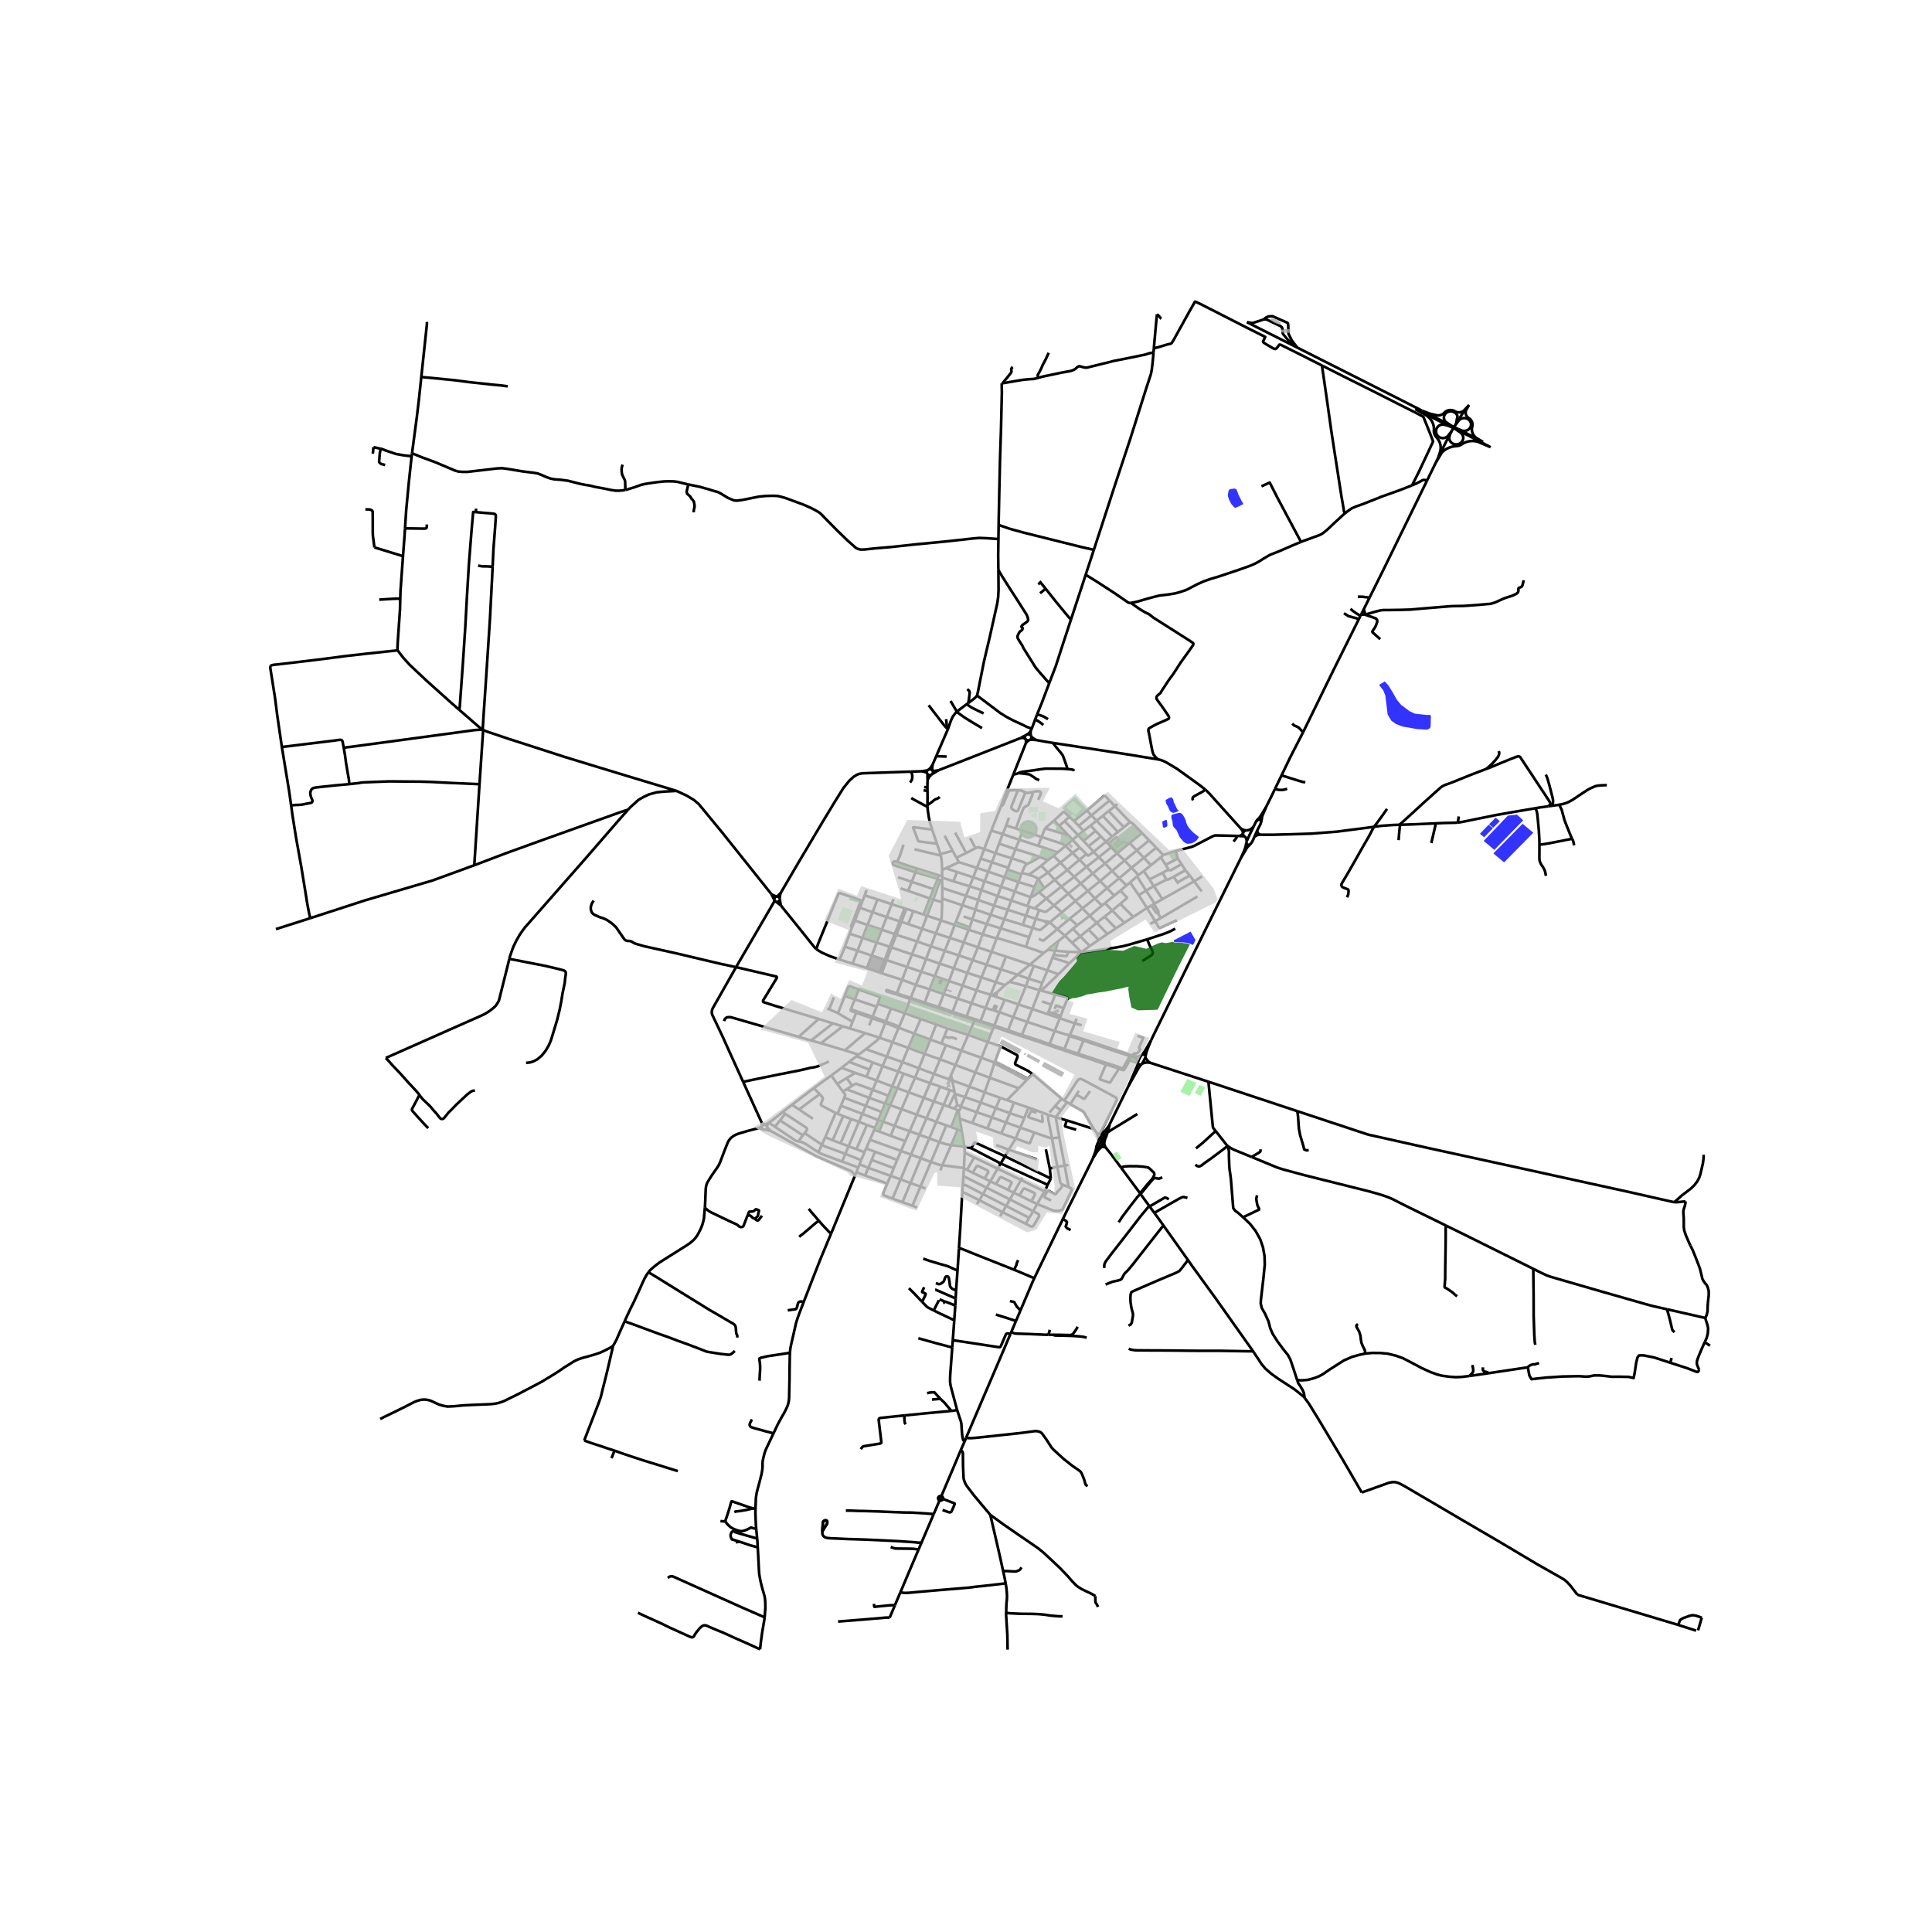 <svg xmlns="http://www.w3.org/2000/svg" xmlns:xlink="http://www.w3.org/1999/xlink" width="960" height="960" viewBox="0 0 720 720"><defs><style>*{stroke-linejoin:round;stroke-linecap:butt}</style></defs><g id="figure_1"><path id="patch_1" d="M0 720h720V0H0z" style="fill:#fff"/><g id="axes_1"><path id="patch_2" d="M90 624.821h558V102.38H90z" style="fill:#fff"/><g id="LineCollection_1"><path d="m367.705 344.36 1.462-3.428M367.705 344.36l-5.335-1.711M367.705 344.36l5.224 1.606M367.705 344.36l-1.495 3.843M390.382 377.933l.367-.85M390.382 377.933l4.566 1.53M390.382 377.933l-5.684-1.91M318.54 372.431l-1.51 3.828M318.54 372.431l1.478-3.647M318.54 372.431l8.14 2.746M318.54 372.431l-3.724-1.28M344.548 392.76l-2.11 5.354M344.548 392.76l-6.038-2.234M344.548 392.76l5.782 2.028M346.684 387.423l-1.07 2.766-1.066 2.57M401.582 393.164l.207-.508M401.582 393.164l4.233 1.393 1.488.501M401.582 393.164l-2.18-.72M341.647 415.4l2.628-6.267M341.647 415.4l-2.63 6.163M341.647 415.4l-5.662-2.038M341.647 415.4l3.637 1.301M403.913 387.335l-.175.452M403.913 387.335l-4.551-1.433-.118-.04-.1-.03-.113-.035-.27-.07M403.913 387.335l4.605 1.526M350.21 359.114l-5.083-1.745M350.21 359.114l5.216 1.73M350.21 359.114l1.87-4.762M350.21 359.114l-1.828 4.673M383.052 402.063l1.782-1.737M383.052 402.063l-.508.537M383.052 402.063l-.67-.357-4.276-2.29M394.729 307.75l2.016-1.747M394.729 307.75l3.5 3.64M394.729 307.75l-1.903-1.97M363.987 414.477l-1.62 4.046M363.987 414.477l1.494-3.594M363.987 414.477l5.67 1.96M357.916 412.458l.363.079.225.045.212.062 5.271 1.833M314.234 415.944l2.936 1.06M314.234 415.944l-2.091-.895M314.234 415.944l-3.922 8.993M337.344 425.267l1.673-3.704M337.344 425.267l-1.561 3.643M337.344 425.267l-5.415-1.976M311.38 414.76l.763.289M307.557 423.794l3.435-8.063.389-.971M305.457 407.736l.462.473.547.69.12.242.059.289-.052.358-.643 1.563-.018.21.056.203.097.165.145.12 5.15 2.71M360.825 385.668l-2.525 5.88M360.825 385.668l-7.715-2.4M360.825 385.668l7.276 2.645M363.22 380.317l-.724 1.535-.343.818-1.328 2.998M468.158 306.113l-.273.474-.687 1.433M471.774 300.873l-2.014 3.255-.612.826-.488.459-.13.125-.126.16-.246.415" clip-path="url(#p30afba9e4e)" style="fill:none;stroke:#000"/><path d="m469.92 306.538-.025-.454-.066-.317-.072-.127-.112-.126-.158-.075-.186-.04-.321.045-.273.148-.549.52M402.583 348.93l3.538 3.597M402.583 348.93l-2.77-2.796M402.583 348.93l3.074-2.496M402.583 348.93l-3.058 2.418M369.074 440.278l-2.152-1.084M369.074 440.278l2.092.978M369.074 440.278l-1.404 2.348M369.074 440.278l2.704-4.744M354.99 377.051l1.891-4.912M354.99 377.051l-2.028-.713M354.99 377.051l-.19.488M354.99 377.051l2.624.869M426.28 319.669l2.65 2.764M426.28 319.669l-2.624-2.73M426.28 319.669l4.615-3.767M426.28 319.669l-4.587 3.742M319.08 377.422l.221-.5M319.08 377.422l-1.358 3.36M319.08 377.422l5.895 2.048M317.03 376.259l-.04.108.011.147.135.18.235.116 1.709.612M374.922 418.327l-1.777 4.07M374.922 418.327l1.42-3.495M374.922 418.327l-5.266-1.89M374.922 418.327l5.304 1.907M362.692 326.97l4.239 1.436M362.692 326.97l-6.038-2.012M362.692 326.97l-1.32 3.333M362.692 326.97l1.359-3.536M405.027 302.073l1.735 1.78M405.027 302.073l-4.752 3.905M413.486 298.336l-1.56-1.645-.152-.042-.104-.011-.112.007-.13.032-.112.076-6.289 5.32M369.656 416.436l-1.703 4.108M369.656 416.436l1.45-3.46M408.02 334.83l-2.592-2.821M408.02 334.83l2.63 2.647M408.02 334.83l4.559-3.845M408.02 334.83l-4.602 3.696M412.688 348.058l3.17-2.09M412.688 348.058l-3.265 2.221M412.688 348.058l-3.934-4.134M344.428 374.094l.171-.45M344.428 374.094l2.654.874M344.428 374.094l-2.59-.908M414.485 339.339l3.004-2.504M414.485 339.339l-2.875 2.281M414.485 339.339l-2.693-2.783M414.485 339.339l4.525 4.55M381.712 416.674l-5.37-1.842M381.712 416.674l-1.486 3.56M381.712 416.674l1.584-3.925M329.716 357.691l-4.86-1.568M329.716 357.691l-1.7 4.113-.255.623M329.716 357.691l.92-2.44M375.266 409.987l2.614.903M375.266 409.987l-2.562-.874M375.266 409.987l4.407-4.414M329.903 381.204l.228-.521M329.903 381.204l-2.109 5.532M329.903 381.204l2.509.976M329.903 381.204l-4.928-1.734M323.922 409.14l-8.463-3.208M323.922 409.14l5.942 2.101M323.922 409.14l-1.247 2.99M323.922 409.14l1.292-3.002M407.555 317.433l4.635-3.75M407.555 317.433l-1.89-2.079M407.555 317.433l1.95 2.007M404.863 318.292l.49.483.08.037.102.012.091-.014.152-.067 1.777-1.31M396.658 390.946l-5.508-1.834M396.658 390.946l-.195.478M396.658 390.946l1.942-4.85M396.658 390.946l1.197.44M323.92 382.127l1.055-2.657M322.267 333.672l4.745 1.526M322.267 333.672l.722-2.04M322.267 333.672l-.839 2.15M435.47 324.047l-1.062-1.764M435.47 324.047l-2.254 1.236M440.312 322.041l-3.805 2.183-.273.106-.212.017-.19-.038-.184-.074-.178-.188M332.276 336.954l-1.802 4.816M332.276 336.954l.73-1.924M332.276 336.954l4.797 1.503M332.276 336.954l-5.264-1.756M403.738 387.787l-1.95 4.869M403.738 387.787l4.61 1.528M398.6 386.095l.265.089.31.101 4.563 1.502M402.392 315.883l-2.67 1.96M402.392 315.883l2.47 2.41M402.392 315.883l-2.672-2.942M428.245 313.184l-2.694-2.764M428.245 313.184l2.65 2.718M428.245 313.184l-4.59 3.755M402 307.775l4.762-3.922M402 307.775l-1.725-1.797M402 307.775l1.79 1.882M367.641 359.52l-5.173-1.716M367.641 359.52l5.407 1.746M367.641 359.52l-1.862 4.736M367.641 359.52l1.874-4.78M328.904 397.304l5.834 2.052M328.904 397.304l-3.674-1.389M328.904 397.304l-2.204 5.391M328.904 397.304l1.557-3.546M389.158 330.937l-1.957 1.556M389.158 330.937l3.913-3.042M386.929 327.624l.639.946 1.59 2.367M371.087 366.037l-5.308-1.78M371.087 366.037l3.463 1.074M371.087 366.037l-1.898 4.699M371.087 366.037l1.961-4.771M403.78 313.353l4.5-3.705M403.78 313.353l-1.992-2.117M403.78 313.353l1.886 2.001M330.474 341.77l4.793 1.578M330.474 341.77l-5.294-1.81M330.474 341.77l-1.882 4.706M382.813 273.683l-.384.178-.295.286M384.157 274.097l-.267-.244-.334-.158-.371-.059-.372.047" clip-path="url(#p30afba9e4e)" style="fill:none;stroke:#000"/><path d="m384.143 272.325-.403.581-.393.396-.534.381M312.945 357.623l1.918-4.808M304.193 353.732l2.019 1.234 3.032 1.357 3.701 1.3M312.945 357.623l4.782 1.482M382.622 322.034l-.735.766-1.077 2.48M377.09 319.873l4.308 1.41.75.345.474.406M387.507 319.417l-3.457 1.968-1.428.65M400.554 381.38l-1.793 4.347M400.554 381.38l.67-1.738M400.554 381.38l2.562.71M400.554 381.38l-5.606-1.917M424.37 333.57l2.753-1.648M424.37 333.57l-3.215-4.675M424.37 333.57l3.063 4.8M415.225 333.774l-2.646-2.79M415.225 333.774l2.297-1.855M415.225 333.774l-3.433 2.782M424.28 326.103l-2.587-2.692M424.28 326.103l1.989-1.519M424.28 326.103l-.553.453M339.873 355.664l-7.678-2.582M339.873 355.664l5.254 1.705M339.873 355.664l1.914-4.8M339.873 355.664l-1.848 4.682M425.55 310.42l-4.568 3.737M421.114 306.353l.445.191.245.135.205.135.32.303 3.222 3.303M388.309 373.194l3.484 1.177M323.065 360.771l1.79-4.648M323.065 360.771l-5.338-1.666M323.065 360.771l4.696 1.656M412.339 396.157l-.2.55M412.339 396.157l-4.81-1.601M412.339 396.157l3.38 1.076M334.23 370.164l-3.665-1.202-.147.036-.091.087-.047.152.019.144.052.071 3.705 1.121M334.056 370.573l2.635.896M344.599 373.644l1.85-4.933M344.599 373.644l-2.586-.88M344.599 373.644l2.707.847M380.828 385.686l-5.141-1.773M380.828 385.686l-.179.454M380.828 385.686l1.99-4.858M380.828 385.686l3.706 1.161M421.763 393.782l.137.044M419.103 398.446l2.52-4.419.14-.245M421.763 393.782l-.688-.249M332.688 381.647l-2.557-.964M332.688 381.647l-.276.533M334.968 382.891l-.205-.426-2.075-.818M369.763 370.95l1.878-1.243M369.763 370.95l1.428.544M369.763 370.95l-.574-.214M346.614 403.639l3.734 1.28M346.614 403.639l-5.595-2.004M346.614 403.639l1.452-3.41M346.614 403.639l-2.339 5.494M321.382 415.125l5.93 2.265M321.382 415.125l-8-3.06M321.382 415.125l-1.292 2.94M321.382 415.125l1.293-2.996M398.76 385.727l-.16.368M398.76 385.727l-.238-.01h-.125l-.333-.006M399.72 312.941l-2.576 2.315M399.72 312.941l2.068-1.705M399.72 312.941l-1.492-1.55M363.527 338.972l-1.157 3.677M363.527 338.972l5.64 1.96M363.527 338.972l-4.865-1.615M363.527 338.972l1.032-3.556M327.794 386.736l-5.392-1.74M327.794 386.736l4.824 1.675M322.719 390.995l3.988-3.174 1.087-1.085M328.592 346.476l-1.855 4.788M328.592 346.476l-5.307-1.772M328.592 346.476l4.827 1.6M399.525 351.348l3.474 3.48M399.525 351.348l-2.65-2.645M384.802 345.81l1.214-3.408M384.802 345.81l-1.267 3.45M384.802 345.81l-3.64-1.134M390.434 344.314l-2.5 2.093-.196.117-.275.037-.299-.024-2.362-.727M360.222 378.8l-.179.44M360.222 378.8l-2.608-.88M360.222 378.8l1.85-4.936M360.222 378.8l5.18 1.71M318.595 343.073l4.69 1.631M318.595 343.073l.872-2.252M318.595 343.073l-1.066 2.462M338.42 332l8.096 2.819M338.42 332l-2.787-.934M338.42 332l1.371-3.372M376.873 335.602l-1.301 3.456M376.873 335.602l6.019 2.044M376.873 335.602l-5.086-1.668M376.873 335.602l1.313-3.384M351.141 334.864l7.521 2.493M351.141 334.864l-.018 1.389M351.141 334.864l.021-3.918M319.301 376.922l-1.964-.729-.156-.02-.15.086M414.075 315.738l2.206 2.291M414.075 315.738l-1-1.152M414.075 315.738l-4.57 3.702M398.667 342.35l2.798 2.465M398.667 342.35l4.751-3.824M398.667 342.35l-4.654 3.918M373.048 361.266l6.157 1.995M373.048 361.266l1.844-4.797M342.64 422.878l-3.145 7.416M342.64 422.878l2.644-6.177M342.64 422.878l3.667 1.363M342.64 422.878l-3.623-1.315M357.657 416.925l4.71 1.598M357.657 416.925l.74 4.555M357.252 413.714l.04.7.1.941.265 1.57M313.838 432.883l1.185-2.887M313.838 432.883l6.02 2.197M305.002 429.399l.747.42.523.255 7.566 2.81M353.658 365.63l5.084 1.662M353.658 365.63l-.674 1.609-.51 1.162-.376.99-.415 1.04M353.658 365.63l-5.276-1.843M353.658 365.63l1.768-4.786M380.58 325.825l-1.007 2.858M380.58 325.825l-5.103-1.713M380.58 325.825l.23-.545M467.518 311.8l1.008-2.309M467.518 311.8l.668-.41.278-.134.31-.09.822-.09M465.877 314.72l.324-.388.288-.407.282-.47.22-.46.527-1.194M377.787 444.472l-2.126-1.033M377.787 444.472l2.14 1.04M377.787 444.472l-1.43 2.512M377.787 444.472l2.7-4.737M361.004 346.488l-1.857 4.706M361.004 346.488l5.206 1.715M361.004 346.488l-5.218-1.801M361.004 346.488l.361-.87M348.914 381.765l-2.23 5.658M348.914 381.765l-5.798-2.037M348.914 381.765l4.196 1.503M386.929 327.624l3.608-2.435M383.394 325.98l2.172.744.68.362.683.538M385.506 330.551l.982-2.092.44-.835M372.868 389.921l-2.088 5.798M372.868 389.921l-4.767-1.608M384.834 400.326l-1.703-1.246-4.549-2.28-.228-.226-.063-.297.067-.261.822-2.073.015-.479-.165-.265-6.162-3.278M355.303 328.435l1.35-3.477M355.303 328.435l6.07 1.868M355.303 328.435l-4.14-1.363M379.205 363.261l4.121 1.46M379.205 363.261l4.642-3.79M379.205 363.261l-3.014 2.605M421.693 323.411l-4.605 3.877M421.693 323.411l-2.618-2.723M305.002 429.399l1.292-2.803M297.502 425.378l.565.065.605.155.593.227.991.497 3.94 2.588.806.489M335.985 413.362l2.677-6.301M335.985 413.362l-2.577 6.218M335.985 413.362l-4.258-1.508M412.139 396.707l3.34 1.019M417.004 398.283l-3.252 5.032-.073.086-.126.048-.097.003-3.495-1.19-.058-.034-.023-.039-.01-.04-.001-.06 2.27-5.382M412.139 396.707l-4.836-1.649M428.998 387.638l.93-1.952 8.536-17.36 10.725-21.762 12.02-24.316 1.24-2.484M462.448 319.764l1.748-2.93.38-.695.238-.343.257-.284.806-.792M464.494 314.134l-.095.287-.073.342-.048.357-.134.616-.408 1.095-1.288 2.933M322.719 390.995l7.742 2.763M322.719 390.995l-2.736 2.03M416.28 318.03l-4.434 3.758M416.28 318.03l4.702-3.873M416.28 318.03l2.795 2.658M425.615 396.422l.36-.61.635-1.228.125-.322.084-.375M425.615 396.422l.57-.237.601-.155.62-.07.625.015.622.09M425.615 396.422l-.258.247M388.096 369.174l6.38-6.131M388.096 369.174l5.171 1.447M388.096 369.174l-.676-.142M347.909 331.35l-8.118-2.722M347.909 331.35l-1.393 3.469M347.909 331.35l1.57-3.782M393.269 354.267l-.632 1.583M393.269 354.267l-2.706-.341M398.162 354.688l-1.594-.094-3.299-.327M393.269 354.267l1.122-3.499M384.392 274.645l-.079-.288-.156-.26M386.123 275.778l-.994-.637-.737-.496" clip-path="url(#p30afba9e4e)" style="fill:none;stroke:#000"/><path d="m383.9 275.69.232-.207.166-.255.088-.286.006-.297M362.37 342.649l-1.005 2.97M362.37 342.649l-3.261-1.11M365.48 410.883l5.626 2.093M365.48 410.883l-5.87-2.004M365.48 410.883l1.487-3.829M325.202 378.9l-5.9-1.978M325.202 378.9l-.227.57M325.202 378.9l1.479-3.723M325.202 378.9l4.929 1.783M362.49 437.041l-2.096-1.059M362.49 437.041l4.432 2.153M366.922 439.194l1.322-2.276.03-.196-.014-.169-.086-.189-.206-.203-3.536-1.67-.154-.024-.123.017-.194.103-.142.2-1.33 2.254M354.412 400.69l-.71 1.54M354.412 400.69l.467 1.947M354.412 400.69l1.676-3.78M339.791 328.628l1.375-3.572M339.791 328.628l-5.16-1.716M343.116 379.728l-5.92-2.13M343.116 379.728l-2.362 5.487M326.68 375.177l.455-1.06M406.12 352.527l3.303-2.248M406.12 352.527l-2.963 2.185M415.858 345.969l3.152-2.08M415.858 345.969l-4.248-4.349M463.688 311.673l.205.103.215.188.17.194.194.404.186.815M461.885 311.539l1.45.09.353.044" clip-path="url(#p30afba9e4e)" style="fill:none;stroke:#000"/><path d="m463.198 310.623.033.213.053.198.202.357.202.282M327.567 421.666l1.524-3.677M327.567 421.666l4.362 1.625M327.567 421.666l-1.74-.661M314.863 352.815l1.795-4.842M314.863 352.815l4.705 1.495M350.818 388.875l1.072-2.621M350.818 388.875l-4.134-1.452M350.818 388.875l1.719.63M400.323 326.767l-2.551-2.552M400.323 326.767l2.435 2.498M400.323 326.767l-4.786 3.652M400.323 326.767l4.588-3.727M424.06 395.962l-.057.202M425.263 393.328l-.483.866-.321.658-.243.578-.155.532" clip-path="url(#p30afba9e4e)" style="fill:none;stroke:#000"/><path d="m421.9 393.826.684.251.318.131.343.2.25.247.146.252.42 1.055M396.875 348.703l-2.862-2.435M396.875 348.703l2.938-2.569M396.875 348.703l-2.484 2.065M328.59 362.713l-.829-.286M328.59 362.713l.524-1.446 1.32-3.443M328.59 362.713l7.596 2.434M330.46 393.758l5.863 2.049M330.46 393.758l2.158-5.347M384.085 334.365l-5.9-2.147M384.085 334.365l-1.193 3.281M384.085 334.365l1.42-3.814M387.201 332.493l-1.687 1.186-.792.455-.637.231M316.737 383.294l.985-2.512M316.737 383.294l-2.665-.806M316.737 383.294l5.665 1.703M408.347 389.315l.17-.454M408.347 389.315l.946.31 1.033.339M402.999 354.828l.158-.116M402.999 354.828l-.174.163M401.465 344.815l4.642-3.519M401.465 344.815l-1.652 1.32M317.17 417.004l-3.915 9.035M317.17 417.004l2.92 1.06M406.762 303.853l6.724-5.517M406.762 303.853l1.895 2.014M332.195 353.082l.935-2.401M332.195 353.082l-.883 2.377M408.754 343.924l2.856-2.304M408.754 343.924l-3.097 2.51M408.754 343.924l-2.647-2.628M398.094 333.02l-5.317 4.415M398.094 333.02l4.664-3.755M398.094 333.02l2.706 2.766M398.094 333.02l-2.557-2.601M353.59 412.446l2.618.891M353.59 412.446l-1.912-.703M353.59 412.446l2.245-4.845M383.296 412.749l1.388.508M383.296 412.749l-5.416-1.86M396.745 306.003l1.798-1.611M396.745 306.003l5.043 5.233M350.445 436.195l.717-1.935M312.288 377.588l2.528-6.437M312.288 377.588l5.434 3.194M309.033 376.132l1.428.646 1.827.81M381.162 344.676l1.197-3.436M381.162 344.676l-6.88-2.116M365.716 331.702l-1.157 3.714M365.716 331.702l6.071 2.232M365.716 331.702l-4.343-1.4M365.716 331.702l1.215-3.296M360.043 379.24l3.176 1.077M360.043 379.24l-2.648-.842M307.557 423.794l-1.263 2.802M310.312 424.937l-1.41-.585-1.345-.558M334.423 405.539l4.24 1.522M334.423 405.539l-1.919-.682M334.423 405.539l2.286-5.454M334.423 405.539l-2.696 6.315M325.214 406.138l1.486-3.443M325.214 406.138l5.856 2.183M317.558 404.637l1.075-.626.224-.08.135-.024.164.003.172.045 5.886 2.183M363.502 399.651l-7.414-2.742M363.502 399.651l5.348 1.98M363.502 399.651l-2.248 5.303M363.502 399.651l2.263-5.44M319.164 393.67l6.066 2.245M319.164 393.67l.82-.645M319.164 393.67l-2.729 2.046M383.559 337.882l-1.2 3.358M383.559 337.882l1.978.652M383.559 337.882l-.667-.236M314.137 406.79l1.322-.858M314.137 406.79l-2.114-2.855M314.642 409.109l.339-.946.015-.097-.015-.09-.075-.137-.769-1.05M352.04 311.473l3 5.609M410.505 389.54l-1.01-.348-.977-.33M368.85 401.631l10.823 3.942M368.85 401.631l-1.883 5.423M368.85 401.631l1.69-5.356M361.254 404.954l5.713 2.1M361.254 404.954l-6.375-2.317M361.254 404.954l-1.644 3.925M371.787 333.934l1.277-3.493M371.787 333.934l-1.307 3.526M438.105 317.185l.794 2.735M438.105 317.185l-4.626 1.444M460.86 311.515l-7.852-.185-.405.074-.41.156-.524.23-6.393 3.316-.51.24-.685.26-5.976 1.58M315.459 405.932l2.099-1.295M341.019 401.635l1.418-3.52M341.019 401.635l-2.357 5.426M341.019 401.635l-4.31-1.55M339.309 440.892l-2.973 7.112M339.309 440.892l3.846-9.255M339.309 440.892l3.707 1.327M339.309 440.892l-3.691-1.359M376.191 365.866l-1.641 1.245M376.191 365.866l6.128 1.641M385.506 330.551l-5.933-1.868M380.81 325.28l2.584.7M371.43 349.661l-1.915 5.08M382.339 352.844l-9.09-2.802-.919-.247-.9-.134M366.21 348.203l3.7 1.123 1.52.335M371.43 349.661l1.499-3.695M391.793 374.371l-1.044 2.711M391.793 374.371l1.474-3.75M389.474 308.687l3.352-2.907M398.228 311.39l-2.901-.965-5.853-1.738M388.18 311.937l.717-1.872.577-1.378M330.434 357.824l7.591 2.522M330.434 357.824l.878-2.365M378.492 424.283l1.734-4.049M378.492 424.283l-5.347-1.887M378.492 424.283l-2.51 4.18M385.42 422.038l-1.557 3.835-.063.117-.109.066-.104.007-.217-.042-4.878-1.738M365.484 319.962l4.16 1.402M365.484 319.962l-1.433 3.472M366.767 316.44l-.162.503-1.12 3.02M387.507 319.417l3.032 1.102M378.446 316.457l6.31 1.94 2.751 1.02M419.075 320.688l4.58-3.749M419.075 320.688l-4.6 3.874M383.847 359.471l-8.955-3.002M383.847 359.471l5.11-4.34M383.847 359.471l1.426.516M359.203 435.39l1.191.592M359.203 435.39l.31-5.805M359.203 435.39l-.184 2.923M351.162 434.26l7.2.91.471.089.37.13M368.304 324.844l-1.373 3.562M368.304 324.844l6.076 2.09M368.304 324.844l-4.253-1.41M368.304 324.844l1.34-3.48M344.275 409.133l3.743 1.33M344.275 409.133l-5.613-2.072M316.435 395.716l7.584 2.896M316.435 395.716l-2.78 2.22M335.783 428.91l-1.427 3.362M335.783 428.91l3.712 1.384M335.783 428.91l-11.562-4.159M349.176 314.437l1.317 3.821M349.176 314.437l-1.789-5.287M347.387 309.15l-6.962-.876-.059.027-.045.044-.024.095 1.88 4.91.13.127.295.118 6.574.842M386.51 448.696l2.712-4.682M386.51 448.696l-2.137-1.025M386.51 448.696l-1.467 2.696M398.224 442.383l.88.485.183.156.172.207.025.087-.003.086-3.484 7.275-.168.18-.358.18-.488.11-.666.1-.882.009-.773-.114-.986-.337-5.165-2.11M370.98 317.955l-1.335 3.41M370.98 317.955l-4.213-1.514M370.98 317.955l6.11 1.918M370.98 317.955l1.36-3.566M391.15 389.112l-.168.465M391.15 389.112l1.898-4.888M391.15 389.112l-2.803-.994M475.143 294.028l-1.305 2.703-2.064 4.142M469.92 306.538l.25-1.025.12-.73.047-.336.096-.367 1.341-3.207M345.127 357.369l-1.787 4.77M345.127 357.369l1.807-4.723M394.135 317.666l-1.471 1.258M394.135 317.666l3.009-2.41M386.886 315.229l1.472.43 5.777 2.007M380.226 420.234l5.194 1.804M357.325 356.032l5.143 1.772M357.325 356.032l-5.244-1.68M357.325 356.032l-1.899 4.812M357.325 356.032l1.822-4.838M356.208 413.337l.143.158.18.123.203.082.232.035M356.751 411.98l-.21.081-.183.125-.148.16-.103.186-.053.204v.21l.052.204.102.187M335.968 343.512l2.478.872M335.968 343.512l.801-2.245M335.968 343.512l-.972 2.505M343.34 362.14l5.042 1.647M343.34 362.14l-2.03 4.9M343.34 362.14l-5.315-1.794M337.733 338.693l-.66-.236M337.733 338.693l2.633.84M336.77 341.267l.723-1.865.24-.71M366.967 407.054l5.737 2.059M329.09 417.989l2.637-6.135M329.09 417.989l4.318 1.59M329.09 417.989l-1.777-.6M382.339 352.844l1.196-3.584M382.339 352.844l6.617 2.287M430.895 315.902l2.584 2.727M358.3 391.549l-5.763-2.044M358.3 391.549l7.465 2.661M358.3 391.549l-2.212 5.36M421.114 306.353l-2.288 1.943M421.114 306.353l-5.626-5.908M395.19 321.502l-2.526-2.578M395.19 321.502l2.582 2.713M395.19 321.502l-4.653 3.687M395.19 321.502l4.532-3.659M322.402 384.997l-7.549 6.448M464.494 314.134l.112.331.094.142.19.124.305.082.255.017.427-.11M464.658 313.377l-.09.359-.074.398M392.777 337.435l2.968 2.544M392.777 337.435l-2.844-2.604M387.276 339.143l1.957.666.333.007.247-.062.317-.166 2.647-2.153M405.657 346.434l3.766 3.845M424.003 396.164l.144.253.19.174.236.12.262.055.268-.015.254-.082M424.003 396.164l-.108.344-.123.706-3.082 7.231M393.454 416.343l4.11 1.211M393.454 416.343l-2.861-.912M393.454 416.343l1.3 7.54M393.454 416.343l1.915-2.577M357.355 321.31l-4.877 2.258M357.355 321.31l-.932-1.673M357.355 321.31l6.696 2.124M439.18 329.375l-.341-.522M390.563 353.926l-1.607 1.205M394.391 350.768l-2.681 2.105-.64.53-.507.523M348.755 347.813l5.221 1.728M348.755 347.813l-5.11-1.689M348.755 347.813l-1.821 4.833M348.755 347.813l1.908-4.804M356.191 343.667l2.471-6.31M361.365 345.618l-4.61-1.735-.564-.216M355.786 344.687l.237-.602.168-.418M387.201 332.493l2.732 2.338M374.38 326.934l1.097-2.822M374.38 326.934l5.193 1.75M374.38 326.934l-1.316 3.507M349.667 375.785l1.475.533 1.568.521M349.667 375.785l.168-.496M349.667 375.785l-2.585-.817M398.159 434.157l-1.382.224M390.434 344.314l.768-.578M390.434 344.314l-1.27-1.05M410.65 337.477l1.142-.92M410.65 337.477l-4.543 3.819M379.673 405.573l2.871-2.973M354.88 402.637l-1.178-.407M354.88 402.637l.824 4.197M351.678 411.743l-3.66-1.28M351.678 411.743l-2.741 6.342M351.678 411.743l2.315-5.498M355.835 407.601l3.775 1.278M355.835 407.601l-.131-.767M355.835 407.601l.916 4.38M388.18 311.937l-1.294 3.292M388.18 311.937l-7.071-2.358M397.144 315.256l-.777-.55-.688-.323-1.508-.475-5.99-1.971M376.341 414.832l-5.235-1.856M376.341 414.832l1.54-3.942M427.521 350.07l6.073-1.99 1.654-.624 1.102-.506 1.628-.854M375.477 324.112l.25-.722M346.684 387.423l-5.93-2.208M337.195 377.597l-5.126-1.787M337.195 377.597l-2.227 5.294M339.248 372.288l-.57 1.49-.223.705-1.26 3.114M421.274 393.15l-.2.383M421.274 393.15l-6.549-2.169M421.274 393.15l.86.268M356.088 396.91l-5.758-2.122M334.23 370.164l1.956-5.017M334.23 370.164l2.616.893M360.516 362.564l1.952-4.76M360.516 362.564l-5.09-1.72M360.516 362.564l5.263 1.692M360.516 362.564l-1.774 4.728M316.213 427.195l2.943 1.06M316.213 427.195l-2.958-1.156M316.213 427.195l-1.19 2.8M316.213 427.195l3.877-9.13M379.55 374.294l2.769-6.787M379.55 374.294l-1.944 4.748M379.55 374.294l5.148 1.73M379.55 374.294l-5.125-1.707M358.742 367.292l5.208 1.806M358.742 367.292l-1.861 4.847M365.779 364.256l-1.829 4.842M412.19 313.684l2.29-1.937M412.19 313.684l.884.902M412.19 313.684l-1.913-2M369.167 340.932l1.313-3.472M369.167 340.932l5.115 1.628M356.654 324.958l-4.176-1.39M392.034 424.24l2.72-.357M392.034 424.24l2.016 10.584M390.593 415.43v.693l.004.372.04.416.098.551 1.3 6.779M385.42 422.038l5.113 1.797.758.228.743.178M334.054 348.36l.942-2.343M334.054 348.36l7.733 2.503M334.054 348.36l-.924 2.32M409.217 427.784l-1.725 3.524M409.217 427.784l.086.017.198.013.198-.017.192-.046.229-.093.218-.112M411.877 422.318l-.449.956-.526 1.126-.605 1.26-1.08 2.124M408.717 426.92l.04.295.155.284.305.285M393.048 384.224l-10.23-3.396M393.048 384.224l1.9-4.761M398.064 385.71l-.779-.192-4.237-1.294M433.216 325.283l1.528 2.512M433.216 325.283l-4.866 2.443M313.255 426.039l-2.943-1.102M362.366 418.523l5.587 2.02M427.123 331.922l2.866-1.714M427.123 331.922l3.152 4.825M427.123 331.922l-3.396-5.366M394.476 363.043l4.08-4.076M394.476 363.043l-4.108-1.427M321.44 349.546l1.845-4.842M321.44 349.546l-1.872 4.764M321.44 349.546l5.297 1.718M321.44 349.546l-4.782-1.573M322.909 401.265l3.791 1.43M322.909 401.265l-4.172-1.428M322.909 401.265l1.11-2.653M370.54 396.275l.24-.556M370.54 396.275l.621.27 6.551 3.409M370.54 396.275l-.551-.521M340.366 339.534l-1.92 4.85M340.366 339.534l3.83 1.317M394.753 423.883l2.024 10.498M365.765 394.21l4.224 1.544M365.765 394.21l2.336-5.897M382.319 367.507l1.007-2.787M382.319 367.507l5.1 1.525M395.745 339.98l5.055-4.194M395.745 339.98l-4.543 3.756M333.408 419.58l-1.48 3.711M333.408 419.58l5.61 1.983M380.487 439.735l-8.71-4.2M380.487 439.735l8.735 4.279M380.487 439.735l.5-.833M403.418 338.526l2.689 2.77M403.418 338.526l-2.618-2.74M375.727 323.39l1.363-3.517M375.727 323.39l-6.082-2.026M332.069 375.81l-1.938 4.873M332.069 375.81l-4.934-1.692M410.277 311.684l-4.611 3.67M410.277 311.684l-1.996-2.036M341.787 350.863l1.858-4.739M341.787 350.863l5.147 1.783M386.886 315.229l-7.008-2.286M426.269 324.584l2.08 3.142M426.269 324.584l2.661-2.15M314.642 409.109l8.033 3.02M314.642 409.109l-1.26 2.956M390.982 389.577l5.48 1.847M390.982 389.577l-2.863-.965M382.06 275.284l.135.195M382.134 274.147l-.14.268-.062.292.023.296.105.281M380.44 275.006l.679-.009.328.045.34.099.273.143M382.36 341.24l-6.788-2.182M382.36 341.24l3.656 1.162M331.727 411.854l-1.863-.613M426.894 393.586l-.143-.268-.276-.231-.274-.1-.295-.014-.285.071-.118.031M426.894 393.586l.15-.642.148-.623.173-.588.62-1.643 1.013-2.452M426.894 393.586l-.075.301M326.103 420.317l-3.007-1.099M326.103 420.317l1.21-2.927M326.103 420.317l-.277.688M428.998 387.638l-2.22 3.857-.35.556-.344.375-.308.345-.273.304M366.93 328.406l6.134 2.035M379.927 445.511l4.446 2.16M384.373 447.671l1.245-2.311.05-.155.014-.169-.034-.182-.086-.155-.19-.162-3.418-1.57-.167-.027-.153.01-.206.083-.142.185-1.359 2.293M317.727 359.105l1.841-4.795M443.393 326.262l-4.554 2.591M443.393 326.262l1.618 2.193M443.393 326.262l-1.613-1.976M468.526 309.491l1.182-2.291.127-.338.086-.324M469.596 311.077l-.601-.378-.204-.225-.08-.11-.071-.154-.082-.338-.032-.38M351.683 370.43l-1.848 4.859M351.683 370.43l-5.235-1.72M351.683 370.43l5.198 1.71M318.737 399.837l-3.189 1.915M318.737 399.837l-5.081-1.901M369.515 354.74l5.377 1.729M369.515 354.74l-5.063-1.703M312.023 403.935l3.525-2.183M312.023 403.935l-2.22-3.132M334.738 399.356l1.97.73M334.738 399.356l1.585-3.55M334.738 399.356l-2.234 5.501M372.34 314.389l6.106 2.068M372.34 314.389l1.324-3.533M353.993 406.245l1.71.589M353.993 406.245l-3.645-1.325M420.982 314.157l2.674 2.782M325.18 339.96l-4.731-1.674M325.18 339.96l1.832-4.762M325.18 339.96l-1.895 4.744M375.572 339.058l-1.29 3.502M375.572 339.058l-5.092-1.598M346.92 433.028l-3.765-1.391M346.92 433.028l-3.904 9.191M346.92 433.028l3.144-7.423M351.162 434.26l-.582-.069-.404-.075-.455-.131-2.801-.957M378.616 308.761l-3.65-1.148M378.616 308.761l2.493.818M385.002 295.086l-.19.688-.224.8-1.214 3.075-.12.237-.175.183-1.311.757-.299.272-1.008 2.452-1.845 5.211M350.663 343.01l5.123 1.677M350.663 343.01l-5.182-1.75M351.123 336.253l-.146 4.767-.069.986-.245 1.003M400.8 335.786l4.628-3.777M419.01 343.889l3.329-2.194M346.448 368.71l1.048-2.64.886-2.283M390.749 377.082l4.526 1.543M419.103 398.446l-.668-.26M417.004 398.283l1.115.41.331.074.206.027.127-.015.123-.057.197-.276M335.267 343.348l-.925 2.439M335.267 343.348l.897-2.307M405.428 332.009l-2.67-2.744M405.428 332.009l4.543-3.662M381.109 309.58l-1.231 3.363M319.156 428.256l3.003 1.143M319.156 428.256l3.94-9.038M396.777 434.38l-2.727.444M396.777 434.38l1.447 8.003M351.117 324.23l1.36-.662M351.117 324.23l-.031 2.106.023.562" clip-path="url(#p30afba9e4e)" style="fill:none;stroke:#000"/><path d="m350.634 318.838.148.87.172 1.334.163 3.189M395.537 330.419l-2.466-2.524M395.537 330.419l-5.604 4.412M419.792 329.988l-2.704-2.7M419.792 329.988l1.363-1.093M419.792 329.988l-2.27 1.93M370.568 382.18l-5.165-1.67M370.568 382.18l-.185.467M370.568 382.18l5.119 1.733M370.568 382.18l1.85-4.978M327.313 417.39l1.255-2.996M378.186 332.218l-5.122-1.777M378.186 332.218l1.387-3.535M387.42 369.032l-2.722 6.991M387.42 369.032l.979-2.742M408.28 309.648l-1.866-1.986M353.702 402.23l-5.636-2M411.846 321.788l-4.622 3.742M411.846 321.788l2.629 2.774M411.846 321.788l-2.34-2.348M385.537 338.534l1.74.609M385.537 338.534l4.396-3.703M336.323 395.807l6.114 2.307M336.323 395.807l2.187-5.28M349.835 375.289l-2.529-.798M349.835 375.289l3.127 1.05M400.275 305.978l-1.732-1.586M352.671 419.394l-3.734-1.309M352.671 419.394l1.808.62M352.671 419.394l-2.607 6.21M364.452 353.037l1.758-4.834M364.452 353.037l-5.305-1.843M364.452 353.037l-1.984 4.767M389.222 444.014l.837.406M390.421 441.539l-.676 1.608-.523.867M357.9 412.41l.18-.222.068-.104.07-.125 1.392-3.08M398.557 358.967l4.268-3.976M398.557 358.967l-6.328-2.081M341.166 325.056l.176-.413.362-.976M341.704 323.667l-2.32-.707-5.026-1.739" clip-path="url(#p30afba9e4e)" style="fill:none;stroke:#000"/><path d="m350.352 326.385-.699-.205-.51-.196-7.439-2.317M388.03 322.62l-1.896 1.446-2.74 1.914M394.948 379.463l.327-.838M333.42 348.076l-.909 2.366M333.42 348.076l.922-2.29M383.517 275.866l.383-.176M382.346 276.854l.37-.385.318-.31.483-.293M382.195 275.479l.266.232.33.149.363.054.363-.048M319.983 393.025l-5.13-1.58M348.066 400.23l-5.629-2.116M348.066 400.23l2.264-5.442M378.446 316.457l1.432-3.514M378.446 316.457l-1.356 3.416M325.826 421.005l-1.605 3.746M388.03 322.62l2.51-2.1M388.03 322.62l2.507 2.569M324.019 398.612l1.21-2.697M417.49 336.835l2.509-2.172.022-.031.01-.037-.003-.048-.017-.044-2.49-2.584M413.6 418.862l4.427-9.026.607-1.26 2.056-4.131M420.69 404.445l2.125-3.747.927-1.673.526-.93.262-.439.298-.402.529-.585M437.38 326.752l1.459 2.101M437.38 326.752l4.4-2.466M434.744 327.795l.19.005.154-.008.174-.015.195-.053 1.922-.972M445.01 328.455l2.962-1.86M445.01 328.455l-11.805 6.623M447.875 332.175l-.407-.468-2.457-3.252M326.737 351.264l-1.881 4.859M326.737 351.264l4.816 1.552M350.064 425.605l-3.757-1.364M354.465 426.754l-1.107-.192-1.068-.234-2.226-.723M371.166 441.256l4.495 2.183M375.661 443.439l1.296-2.496.03-.162-.026-.141-.037-.093-.13-.127-3.586-1.705-.127-.034-.142-.003-.18.058-.167.179-1.426 2.34M409.506 319.44l-4.595 3.6M322.675 412.13l5.893 2.264M417.088 327.288l-2.613-2.726M417.088 327.288l-4.51 3.697M324.22 424.751l-1.434 3.22M316.658 347.973l.87-2.438M355.04 317.082l1.383 2.555M355.04 317.082l-4.547 1.176M369.19 370.736l-1.897 4.914M369.19 370.736l-5.24-1.638M392.664 318.924l-2.125 1.595M388.399 366.29l-5.073-1.57M388.399 366.29l1.97-4.674M363.039 431.334l-3.526-1.75M363.039 431.334l8.739 4.2M363.039 431.334l-2.645 4.648M395.275 378.625l1.076-2.859M351.123 336.253l-3.335-1.006M385.273 359.987l-1.947 4.733M385.273 359.987l5.095 1.63M372.929 345.966l10.606 3.294M372.929 345.966l1.353-3.406M434.408 322.283l-1.838-2.806M434.408 322.283l4.49-2.363M348.018 410.463l-2.734 6.238M348.018 410.463l2.33-5.543M404.863 318.292l-2.592 2.126M390.537 325.189l2.534 2.706M351.162 434.26l3.303-7.506M351.162 327.072l-.053-.174M351.053 327.619l.082-.173.037-.185-.01-.189M320.449 338.286l.98-2.463M320.449 338.286l-.982 2.535M428.93 322.433l3.64-2.956M351.162 330.946l8.84 2.89M351.053 327.619l.042.892.067 2.435M398.224 442.383l-2.223-.879M391.202 343.736l2.811 2.532M389.164 343.263l.587.04.822.151.629.282M352.537 389.505l-2.207 5.283M418.435 398.186l-1.143-.4M418.435 398.186l2.64-4.653M363.517 316.084l-3.43 1.813M363.517 316.084l-2.002-3.76M366.767 316.44l-.846-.307-1.071-.314-.433-.031-.482.107-.418.19M374.55 367.11l-2.91 2.597M374.425 372.587l-2.006 4.615M374.425 372.587l-3.234-1.093M428.653 396.065l21.691 7.062M428.653 396.065l-.494-.33-.438-.392-.374-.444-.303-.489-.225-.523M352.08 354.352l-5.146-1.706M352.08 354.352l1.896-4.81M382.818 380.828l-5.212-1.786M382.818 380.828l1.88-4.805M386.016 342.402l1.26-3.26M386.016 342.402l3.148.861M339.248 372.288l2.59.898M339.248 372.288l.131-.396M339.248 372.288l-2.557-.82M331.07 408.32l1.434-3.463M331.07 408.32l-1.206 2.921M401.788 311.236l2.002-1.58M345.284 416.701l3.653 1.384M356.423 319.637l3.664-1.74M339.495 430.294l-3.877 9.24M339.495 430.294l3.66 1.343M331.553 352.816l-.917 2.435M331.553 352.816l.958-2.374M430.275 336.747l2.93-1.67M430.275 336.747l-.231.132M343.155 431.637l3.152-7.396M332.504 404.857l-5.804-2.162M329.864 411.241l-1.296 3.153M372.704 453.25l.926-1.493M415.718 397.233l-.24.493M415.718 397.233l1.574.553M402.271 320.418l-2.55-2.575M402.271 320.418l2.64 2.622M402.271 320.418l-4.5 3.797M366.34 445.009l-1.36 2.28M366.34 445.009l1.33-2.383M366.34 445.009l8.631 4.408M358.84 441.28l.879.355.432.172 6.189 3.202M406.414 307.662l-2.624 1.995M406.414 307.662l2.243-1.795M425.263 393.328l-.58.209-.538.154-.28.038-.343.014-.363-.033-.35-.087-.674-.205M425.263 393.328l.24-.253M421.075 393.533l-6.524-2.086M512.038 308.13l-2.256.306-11.656 1.505-9.421.73-7.385.232-6.48.166-5.244.008M394.05 434.824l-2.822.628M396 441.504l-.23-.137-.3-.235-.205-.234-.093-.186-.079-.286-1.043-5.602M324.856 356.123l-5.288-1.813M404.911 323.04l2.313 2.49M399.722 317.843l-2.578-2.587M407.224 325.53l-4.466 3.735M407.224 325.53l2.747 2.817M415.478 397.726l1.526.557M392.362 276.85l-2.598-.408-2.032-.358-1.609-.306M383.9 275.69l.934-.023 1.29.111M360.087 317.897l-4.138-7.59M370.48 337.46l-5.921-2.044M350.634 318.838l-9.84-2.346M350.634 318.838l-.141-.58M312.143 415.049l1.24-2.984M371.778 435.534l1.153-1.939M323.096 419.218l-3.006-1.153M361.373 330.303l-1.37 3.533M375.504 384.434l.183-.521M375.504 384.434l5.145 1.706M375.504 384.434l-5.121-1.787M413.364 314.342l-.29.244M413.364 314.342l2.662-2.239 1.015 1.157-1.574 1.302.926 1.046 2.091-1.818.867.028.747.716-3.624 3.05-3.11-3.242" clip-path="url(#p30afba9e4e)" style="fill:none;stroke:#000"/><path d="m413.364 314.342 3.11 3.243 3.624-3.051-.747-.716-.867-.028-2.09 1.818-.927-1.046 1.574-1.302-1.015-1.157-2.662 2.24M429.989 330.208l4.755-2.413M429.989 330.208l-1.64-2.482M429.989 330.208l3.216 4.87M336.186 365.147l1.84-4.801M336.186 365.147l5.124 1.893M374.967 307.613l1.053-2.879M374.967 307.613l-.575 1.556-.728 1.687M397.637 410.793l1.23.642M397.637 410.793l-1.016-.626M397.637 410.793l-2.268 2.973M433.48 318.629l-.148.18-.185.19-.577.478M409.97 328.347l2.609 2.638M409.97 328.347l4.505-3.785M354.8 377.54l1.131.363 1.464.495M354.8 377.54l-2.09-.7M390.368 361.616l1.86-4.73M377.712 399.954l.394-.538M377.712 399.954l3.727 1.994 1.105.652M401.789 392.656l-2.2-.673M407.528 394.556l-1.506-.498-4.233-1.402M382.134 274.147l-.571.223-.552.29-.571.346M396.35 375.766l1.443-3.487-.005-.255-.085-.203-.198-.194-4.238-1.006M371.106 412.976l1.598-3.863M375.687 383.913l1.919-4.87M366.767 316.44l2.688-6.933M356.881 372.14l5.192 1.724M362.073 373.864l5.22 1.786M362.073 373.864l1.877-4.766M422.339 341.695l-4.85-4.86M422.339 341.695l5.094-3.326M423.727 326.556l-2.572 2.339M441.78 324.286l-1.468-2.245M332.618 388.411l2.35-5.52M332.618 388.411l5.892 2.115M367.293 375.65l-1.89 4.86M367.293 375.65l2.713.82M467.198 308.02l-1.437 2.922-1.103 2.435M338.51 390.526l2.244-5.311M357.9 412.41l-.09-.115-.118-.1-.16-.114-.182-.081-.196-.046-.203-.006-.2.033M367.953 420.544l5.192 1.852M359.375 427.31l.067.612.049.578.022 1.085M335.618 439.533l-3.01 7.15M335.618 439.533l-3.704-1.334M346.448 368.71l-5.138-1.67M390.593 415.43l-5.909-2.173M377.606 379.042l-5.187-1.84M339.38 371.892l-2.534-.835M339.38 371.892l1.93-4.852M339.38 371.892l2.633.871M313.656 397.936l-3.852 2.867M393.071 327.895l4.7-3.68M365.251 380.885l.152-.376M365.251 380.885l5.132 1.762M365.251 380.885l-2.032-.568M364.559 335.416l-4.557-1.58M408.657 305.867l2.314-1.82M414.48 311.747l-.115-.105-5.708-5.775M305.917 388.792l2.881.833 6.055 1.82M417.004 398.283l.288-.497M396.62 410.167l-1-.717M409.896 422.586l4.28-8.51 1.937-4.017.07-.235.007-.225-.085-.233-.092-.143-.238-.248-3.312-1.814-8.346-4.477-1.155-.554-.3-.044-.312.02-.328.132-.27.258-.422.54-3.112 4.793-.943 1.366-.654.972M370.383 382.647l-.7 1.65-.082.192-1.5 3.824M338.446 344.384l5.199 1.74M353.976 349.541l5.171 1.653M353.976 349.541l1.81-4.854M423.89 386.003l2.102.723.04.046.01.052-.004.036-1.535 3.42-.015.07-.007.1.02.057.19.213.078.109.052.163.01.108-.017.116-.464.72-.308.36-.13.094-.151.086-.497.121-.478.041-.187.04-.075.046-.067.068-.322.626M358.62 444.138l6.36 3.15M358.62 444.138l.22-2.858M357.373 465.273l.451-6.989.796-14.146M348.937 418.085l-2.63 6.156M392.229 356.886l.408-1.036M392.826 305.78l3.428-3.15.12-.07.077-.022h.088l.082.04 1.922 1.814M403.157 354.712l.167.072.181.03.237.02 1.205-.124 1.227-.167 9.695-1.429 2.607-.49 1.972-.495 1.912-.551 5.161-1.508M425.699 358.134l2.962-1.86.622-.44.122-.163.1-.232.063-.507-.078-.503-.355-.71-.426-.873-.329-.678-.859-2.098M340.754 385.215l-4.99-1.89-.796-.434M360.002 333.836l-1.34 3.521M357.9 412.41l.016.048M373.664 310.856l-4.209-1.349M373.664 310.856l6.214 2.087M372.419 377.202l-1.642-.489M343.645 346.124l1.836-4.863M438.899 319.92l1.413 2.121M353.11 383.268l-1.22 2.986M322.159 429.399l.627-1.429M320.934 432.346l.587-1.43.638-1.517M343.016 442.22l-2.99 7.134M343.016 442.22l1.922.697M427.433 338.37l1.635-.935M427.433 338.37l3.054 4.906M395.62 409.45l-5.647-4.765-5.14-4.359M387.114 349.9l1.39.586.167.01.213-.021.233-.141 4.896-4.066M380.649 386.14l3.67 1.187M542.153 158.696l-1.105 1.874M542.153 158.696l.515-.874M542.153 158.696l1.569-2.087.322-.284.371-.228.408-.166.432-.099.445-.028.444.042.429.113.401.179.362.24.312.294.252.34.185.373.112.399.036.403-.037.404-.11.392-.18.369-.244.337-.302.294-.35.244-.39.186-.419.124-.434.057-.44-.01-.38-.076-1.401-.543M535.102 172.37l-3.301 6.748M535.102 172.37l.927-1.938M535.102 172.37l2.226-3.693.5-.513.562-.455.619-.389 1.117-.538 1.199-.359 1.247-.17.563-.039.55-.118.523-.195.484-.268.882-.543.965-.403 1.023-.254 1.054-.096 1.057.063 1.032.22 4.797 2.03M542.658 160.066l4.272 2.11 8.572 4.474M540.525 161.472l.523-.902M536.029 170.432l2.756-5.557 1.433-2.872.307-.53" clip-path="url(#p30afba9e4e)" style="fill:none;stroke:#000"/><path d="m542.658 160.066 1.803 1.275.299.306.24.346.175.378.105.4.033.41-.041.41-.113.397-.183.375-.247.342-.31.305-.362.25-.403.188-.433.121-.448.05-.452-.021-.44-.094-.417-.163-.379-.227-.331-.284-.273-.332-.206-.372-.134-.398-.056-.414.021-.416.184-.716.235-.71M234.058 301.766l.919-1.005 3.004-2.707 1.948-1.088 1.86-.89 2.89-.804 2.899-.278 4.54-.248M287.56 333.323l-18.5-23.175-8.68-10.524-1.755-1.482-2.63-1.591-3.876-1.805M180.059 272.048l1.303.551 8.553 2.865 20.585 6.64 9.71 2.975 13.4 4.077 18.509 5.59M552.685 164.689l-9.14-4.724M552.685 164.689l-2.405-1.412-.53-.427-.448-.5-.356-.559-.255-.604-.147-.634-.036-.647.076-.645.142-.5.046-.515-.051-.514-.146-.498-.237-.468-.32-.423-.395-.366-.458-.298-.3-.272-.25-.31-.196-.344-.136-.366-.075-.382-.008-.387.055-.385.118-.371.827-1.54M372.066 212.421l.018 1.342.046 6.16-.146 2.668-.348 2.326-2.746 12.307-2.175 9.204-1.327 6.644-.92 4.645-.35 1.483M360.877 261.97l2.027-1.52.758-.695.456-.555M384.502 271.549l-1.819-.65-1.898-.944-2.957-1.35-2.548-1.323-2.554-1.584-4.84-3.664-3.768-2.834M541.048 160.57l-1.323 1.729-.264.295-.314.25-.354.198-.386.14-.407.078-.414.014-.412-.051-.396-.114-.37-.174-.332-.228-.286-.277-.276-.39-.2-.426-.12-.452-.034-.464.05-.463.136-.447.215-.421.219-.305.27-.267.315-.224.349-.173.375-.119.392-.06.397-.001.391.058 1.102.281 1.064.387M527.503 152.45l12.932 6.494" clip-path="url(#p30afba9e4e)" style="fill:none;stroke:#000"/><path d="m527.503 152.45 3.603 2.079 1.016.702.793.762.641.876.47.963.283 1.023.09 1.053-.054.593.045.594.146.58.24.551.331.511.413.457.552.742.421.81.28.862.132.891-.02.9-.17.885-.686 2.148M353.268 271.71l-.306-.274M348.915 281.792l2.734-6.35 1.619-3.732M356.554 265.325l-.544.47-.889 1.184-.754 1.612-1.099 3.12M315.548 401.752l2.01 2.885M320.843 335.593l-1.914 5.032M320.843 335.593l.585.23M304.193 353.732l.756-2.18 7.522-18.43.189-.196.218-.081.22.015 3.9 1.311 3.845 1.422M318.929 340.625l-1.692 4.362-.053.283.037.136.087.065.22.064" clip-path="url(#p30afba9e4e)" style="fill:none;stroke:#000"/><path d="m291.003 337.416.786 1.007 4.937 6.103 6.558 8.195.91 1.01M371.64 369.707l-.449 1.787M378.106 399.416l-5.843-3.046-.78-.385-.703-.266M336.846 371.057l-.155.412M342.013 372.763l-.176.423M347.306 374.49l-.224.478M352.962 376.338l-.252.501M357.614 377.92l-.219.478M384.534 386.847l-.216.48M384.534 386.847l1.457.484M385.991 387.331l-.206.494M385.991 387.331l2.356.787M384.318 387.327l1.467.498M385.785 387.825l2.334.787M388.347 388.118l-.228.494M410.505 389.54l-.179.424M410.505 389.54l4.22 1.441M410.326 389.964l4.225 1.483M414.725 390.981l-.174.466M397.855 391.386l-.223.461M397.855 391.386l1.733.597M396.463 391.424l.638.246.531.177M397.632 391.847l1.77.598M399.588 391.983l-.186.462M407.528 394.556l-.225.502M471.07 119.007l-4.006 1.304-.646.028-1.715-.271" clip-path="url(#p30afba9e4e)" style="fill:none;stroke:#000"/><path d="m483.448 129.533-2.072-2.738-1.107-2.24-.086-.248-.024-.138-.043-1.861-.073-1.57-.19-.416-5.668-2.498-1.44.089-.58.238-.591.337-.505.519" clip-path="url(#p30afba9e4e)" style="fill:none;stroke:#000"/><path d="m483.448 129.533-2.94-2.388-.638-.61-1.619-1.913-.121-.19-.099-.266-.012-.188-.114-1.414-.072-.306-.105-.258-.518-.463-5.267-2.502-.874-.028M464.703 120.068l18.745 9.465M529.99 153.072l-5.573-2.852-40.97-20.687M369.455 309.507l3.462-8.746M430.487 343.276l2.06-1.126M430.487 343.276l-1.766 1.028M438.58 342.89l-6.226 2.876-.139.01-.135-.027-.099-.035-.131-.086-1.363-2.352M393.067 376.023l.428-1.237.053-.032.082-.011.078.006 2.643 1.017M356.308 480.827l.528-7.375M356.308 480.827l-.166 3.079M348.757 478.17l1.046.386.224.013.284-.055.496-.246.497-.374.27-.227.186-.213.127-.331.276-.84.194-.365.21-.2.171-.082.359.02.284.145.127.22.134.407.21 1.308.178 1.48.12.296.321.434.3.262.387.22 1.15.4M358.049 540.439l1.397-3.167M369.059 564.552l-6.043-7.204-2.599-3.402-.404-.598-.306-.578-.314-.778-.227-.785-.071-.386-.022-.392-.18-4.207-.045-4.668-.082-.303-.127-.282-.201-.227-.39-.303" clip-path="url(#p30afba9e4e)" style="fill:none;stroke:#000"/><path d="m350.814 557.54 4.37-10.287 2.865-6.814M373.826 585.434l-1.268-5.756-1.24-5.408-1.759-7.563-.364-1.523-.136-.632" clip-path="url(#p30afba9e4e)" style="fill:none;stroke:#000"/><path d="m408.195 594.812-.295-.212-1.435-.792-1.643-.764-1.628-.792-1.375-.847-.769-.592-.702-.709-1.076-1.15-1.24-1.438-1.187-1.267-1.763-1.818-3.824-3.62-2.465-2.273-1.808-1.46-2.196-1.535-5.273-3.6-5.572-3.856-4.885-3.535M407.681 420.769l1.1 1.476M397.564 417.554l.752.222 9.365 2.993" clip-path="url(#p30afba9e4e)" style="fill:none;stroke:#000"/><path d="m398.867 411.435 1.085.64 3.406 1.934.39.315.35.408 3.583 6.037M409.896 422.586l-.297-.025-.29-.066-.274-.107-.254-.143M411.021 422.272l-.258.138-.277.1-.292.058-.298.018M417.73 435.063l-3.526-4.763-2.167-2.67M412.037 427.63l-.235-.496-.186-.486-.072-.458.011-.485.217-1.044" clip-path="url(#p30afba9e4e)" style="fill:none;stroke:#000"/><path d="m410.338 427.546.202-.077.068-.023.291-.052.297-.007.294.037.283.082.264.123M411.877 422.318l1.34-2.675M411.877 422.318l-.26-.048-.298-.022-.298.024M412.44 423.057l.004-.105-.015-.104-.032-.101-.049-.095-.064-.087-.079-.076-.09-.065-.1-.05-.138-.056M412.78 421.867l.368-.112.245-.132.25-.162.404-.29 9.805-6.018M450.344 403.127l33.14 10.977M453.036 421.51l-.644-.797-.221-.312-.136-.264-.044-.151-1.647-16.859M457.343 426.959l.06.16M466.517 431.202l-.783-.323-5.93-2.422-.686-.354-.629-.37-1.146-.774M453.036 421.51l.587.727 3.72 4.722M635.494 491.16l-14.228-3.231M629.968 464.175l.948 1.941 1.299 3.237 1.27 3.346.538 2.148.388 1.694.404.785.582.867.717.827.433 1.129.24 1.02v1.597l-.255 2.272-.119 1.528-.075 2.19-.358 1.418-.486.986" clip-path="url(#p30afba9e4e)" style="fill:none;stroke:#000"/><path d="m635.278 500.215.761-1.627.419-1.68.104-1.942-.254-1.225-.522-1.598-.292-.983M334.358 321.221l-.887-.22-.332.049-.336.296-.094.261.041.293.21.344.362.248 7.844 2.564" clip-path="url(#p30afba9e4e)" style="fill:none;stroke:#000"/><path d="m336.693 314.778-.235.827-1.064 3.189-1.036 2.427M373.31 142.863l.284-.045M372.157 195.635l.012-.901.239-11.49.262-11.695.37-11.482.325-13.702-.055-3.502M373.594 142.818l1.609-.253 2.71-.471 3.23-.539 2.172-.219 1.907-.11 1.076-.252.715-.196M429.875 131.39l-1.444.22-1.769.568-5.883 1.205-5.73 1.134-2.406.626-2.65.637-4.853 1.203-.486.035-.41-.045-.802-.184-.438-.126-.51-.152-.38-.031-.253.117-.42.264-.695.62-.248.143-.37.216-.95.377-3.825.704-6.743 1.428-1.597.429M390.827 131.488l-1.13 2.424-1.138 2.164-.667 1.553-.755 1.395-.277.468-.136.323.002.255.076.297.211.41M429.875 131.39l.127-1.585" clip-path="url(#p30afba9e4e)" style="fill:none;stroke:#000"/><path d="m407.641 204.909 2.747-8.398 5.02-15.429 5.726-17.281 5.836-18.455 1.942-5.952.35-1.824.358-3.141.255-3.04M431.17 117.118l-.37 3.763-.798 8.924" clip-path="url(#p30afba9e4e)" style="fill:none;stroke:#000"/><path d="m492.647 136.21-7.515-3.807-7.559-3.775-.567-.206-.24.013-.597.827-.538.634-.388.179-.672-.207-2.286-1.323-1.39-.881-.208-.386.821-1.722-4.99-2.494-4.765-2.424-7.828-4.01-6.558-3.334-1.718-.813-.313-.055-2.39 4.202-4.966 8.967-.784 1.41-.57.88-.438.236-1.076.224-3.053.934-2.057.526M431.17 117.118l.7.628.439.51.341.428.143.104M449.145 294.225l-2.107-1.653-8.375-6.049-4.168-2.49-1.275-.576-.91-.306-.8-.16M392.362 276.85l2.137.336 8.635 1.322 16.88 2.604 11.496 1.88" clip-path="url(#p30afba9e4e)" style="fill:none;stroke:#000"/><path d="m421.446 224.676 1.646 1.174 1.613 1.127 1.924 1.164 1.6.767 1.639 1.295 4.812 3.046 5.11 3.25 3.642 2.315 1.092.743.195.24v.336l-.17.383-1.468 2.123-3.005 4.15-2.795 4.328-1.678 2.29-2.107 3.19-.637.984-.39.707-.794.636-.585.552-.104.48.026.347.13.348.43.623 1.3 1.751 1.34 1.93 1.177 1.74.273.528-.052.408-.104.228-1.183.575-3.16 1.355-1.886 1.008-1.027.611-.248.336-.052.516.3 1.343.623 3.345.56 2.866.247.84.208.563.69.864.932.91M462.329 308.67l-11.286-12.55-1.028-1.076-.87-.819" clip-path="url(#p30afba9e4e)" style="fill:none;stroke:#000"/><path d="m444.645 298.252-.13-.216-.104-.383.078-.325.182-.312.494-.335 1.47-.827 1.508-.792.625-.468.377-.369M461.885 311.539l-1.024-.024M463.198 310.623l-.16.228-.136.135-.092.091-.114.102-.144.095-.209.108-.458.157M467.198 308.02l-.634.592-.408.351-.46.259-.589.161-.327.038-.435.031M287.56 333.323l1.018 2.15M289.389 334.107l-.887-.346-.942-.438M291.003 337.416l-.345-1.935M291.003 337.416l-1.73-1.311M290.658 335.481l-.029-.737M289.272 336.105l.385-.018.41-.075.347-.23.244-.3M289.272 336.105l-.571-.386M289.389 334.107l-.304.107-.18.147-.134.154-.097.191-.06.2-.039.284.003.284M289.389 334.107l.304-.024M288.578 335.474l.123.245M339.43 287.564l-2.54.083-15.396.531-1.254.2-.994.406-1.083.668-1.668 1.513-2.179 2.709-3.398 5.427-4.3 7.117-8.711 14.644-6.975 11.93M290.932 332.791l-.317.304-.198.194-.113.12-.313.32-.298.354" clip-path="url(#p30afba9e4e)" style="fill:none;stroke:#000"/><path d="m290.63 334.744-.006-.152.018-.282.026-.234.026-.351.057-.317.18-.617M343.475 287.431l-4.045.133M343.475 287.431l.794.153.847.272.276.182M345.676 287.017l-.403.114-.413.108-1.385.192M345.392 288.038l.237.43M345.676 287.017l-.284.477v.544M345.629 288.467l.402.289.497.107.499-.095M345.629 288.467l.028.573-.009.652.033 1.04" clip-path="url(#p30afba9e4e)" style="fill:none;stroke:#000"/><path d="m345.624 293.491.007-.778.01-1.086.04-.896M345.68 290.731l.393-.85.37-.552.584-.561M346.173 286.726l-.497.291M347.585 284.88l-.538.888-.138.206-.199.227-.175.193-.362.332M347.396 287.003l-.568-.3-.655.023M347.585 284.88l1.33-3.088M347.396 287.003l-.011-.806.2-1.317M347.396 287.003l.151.177M349.715 287.074l-1.132.194-.558-.011-.478-.077M380.44 275.006l-15.12 5.944-12.063 4.74-2.164.829-1.378.555" clip-path="url(#p30afba9e4e)" style="fill:none;stroke:#000"/><path d="m347.504 288.412.451-.254.21-.135.316-.204.232-.133 1.002-.612M377.665 288.586l3.876-9.665.805-2.067M382.195 275.479l.137.44.026.362-.012.573M347.027 288.768l.477-.356M347.504 288.412l.227-.61-.184-.622M290.63 334.744l-.276-.31-.321-.202-.34-.15M547.2 151.322l.326-.415M542.668 157.822l2.106-3.327 2.426-3.173M547.526 150.907l-2.004 2.134-.387.264-.43.197-.462.126-.477.05-.481-.025-.468-.103-.442-.176-.401-.244-.473-.179-.499-.105-.51-.028-.509.05-.493.128-.462.2-.421.267-.368.328-.298.303-.346.257-.384.204-.414.146-.434.087-.443.023-.441-.042-.43-.103-1.418-.31-.755-.2-1.323-.494-1.563-.59M529.99 153.072l10.704 5.477M540.435 158.944l.443.223 1.64.815.14.084M543.546 159.965l-.846-.42-1.62-.807-.386-.19" clip-path="url(#p30afba9e4e)" style="fill:none;stroke:#000"/><path d="m540.694 158.549-1.984-1.369-.256-.324-.192-.36-.123-.384-.05-.4.026-.4.098-.39.17-.37.235-.337.295-.295.345-.244.385-.187.414-.123.444-.057.449.013.44.085.417.151.383.215.338.272.283.322.22.36.12.404-.03.4-.12.438-.109.478-.224 1.375M322.786 427.97l3.31 1.26M334.356 432.272l-1.283 3.04M334.356 432.272l-8.26-3.042M319.156 436.853l3.227 1.215M319.156 436.853l-.553 1.308M319.156 436.853l.703-1.773M330.666 441.07l1.248-2.87M330.666 441.07l-8.283-3.002M332.608 446.682l-2.823-1.057-.321-.182-.195-.162-.093-.217-.026-.262.056-.216 1.46-3.516M320.329 433.916l3.286 1.298M320.329 433.916l-.47 1.164M320.329 433.916l.605-1.57M331.914 438.2l1.16-2.887M331.914 438.2l-8.299-2.986M322.383 438.068l1.232-2.854M323.615 435.214l1.233-2.944M326.095 429.23l-1.247 3.04M324.848 432.27l8.225 3.043M341.796 450.001l-1.77-.647M286.523 418.368l-.292.2M286.523 418.368l2.27 1.535M291.699 414.415l-3.64 2.903-1.536 1.05M320.934 432.346l-5.91-2.35M306.294 426.596l.418.303.419.207.515.206 7.377 2.684M306.294 426.596l-6.431-4.33M299.863 422.265l-.665.834M292.592 415.087l7.857 5.13.198.21.094.184.019.263-.048.236-.85 1.155M308.23 375.843l.803.29M309.033 376.132l1.724-4.443M305.088 379.742l5.3 1.634M305.088 379.742l-7.439 6.666M274.306 360.43l15.052 3.504.138.126.037.162-.045.241-5.102 8.38-.048.266.03.168.153.176 4.153 1.346 16.414 4.943M297.649 386.408l4.622 1.355M269.82 380.52l.239-.606.313-.413.493-.358.837-.097.493.028.594.121 24.86 7.213M302.27 387.763l3.647 1.03M302.27 387.763l8.118-6.387M310.388 381.376l3.684 1.112M305.917 388.792l8.155-6.304M303.299 405.518l2.158 2.218M303.299 405.518l-8.142 6.205M309.804 400.803l-2.718 1.933-3.787 2.782M295.157 411.723l-3.458 2.692M295.157 411.723l2.647 1.752M302.939 416.926l-5.135-3.451M297.804 413.475l7.653-5.739M297.502 425.378l1.696-2.28M288.793 419.903l7.413 4.986.442.258.343.138.511.093M291.699 414.415l.893.672M288.793 419.903l1.901-2.372M292.592 415.087l-1.898 2.444M290.694 417.531l8.504 5.568M285.006 419.15l-.17-.003M285.853 419.748l-.103-.183-.144-.158-.178-.125-.203-.087-.219-.044M285.006 419.15l1.225-.582M284.16 420.746l.262.181.311.096h.328l.168-.051M283.907 419.846l-.031.321.087.312.197.267M284.16 420.746l-1.525-.307M284.008 419.621l-.058.11-.043.115M284.008 419.621l-.126-1.212M284.835 419.147l-.2.03-.19.066-.172.098-.147.128-.118.152M283.907 419.846l-1.272.593M285.853 419.748l.378-1.18M285.919 420.17l-.007-.214-.059-.208M309.733 459.693l.953-2.27 4.108-10.032 3.81-9.23M287.255 421.48l11.704 6.5 5.259 2.872 3.249 1.425 7.275 3.12 2.039.833.53.31.448.372.366.46.478.79M382.25 456.047l-8.62-4.29M382.25 456.047l1.297-2.182M385.043 451.392l1.893 1.009.195.23.082.2.022.155-.007.203-.078.224-.912 1.621-1.098 1.756-.186.18-.213.096-.284.03-.34-.044-1.867-1.005M371.248 426.72l4.735 1.743M375.983 428.463l-1.46 2.455M375.983 428.463l10.39 3.587M398.867 411.435l2.28-3.466M402.025 406.534l-.878 1.435M406.211 406.63l-1.869 2.632-.081.09-.087.057-.165.05-.19-.006-2.672-1.484M431.656 340.423l.891 1.727M430.044 336.88l.186.295 1.448 2.373-.022.875" clip-path="url(#p30afba9e4e)" style="fill:none;stroke:#000"/><path d="m429.068 337.435 1.67 2.533.918.455M446.265 334.076l-8.342 4.91-5.376 3.164M429.068 337.435l.976-.556M413.486 298.336l2.002 2.11M415.488 300.445l-2.322 1.788M415.488 300.445l.916-.765M410.971 304.046l2.195-1.813M410.971 304.046l5.659 6M416.63 310.046l2.196-1.75M416.63 310.046l-2.15 1.7M413.166 302.233l5.66 6.063M375.234 294.646l-2.317 6.115M375.234 294.646l2.43-6.06M375.234 294.646l.772-.06M385.002 295.086l-1.008.27-.52.081-.686.055-.676-.165M379.334 294.524l.805.007.65.142.453.243.541.288.329.123" clip-path="url(#p30afba9e4e)" style="fill:none;stroke:#000"/><path d="m379.334 294.524-2.429 6.099-.026.255.049.254.134.27 1.244.867.385.048.298-.035.374-.205 2.749-6.75M386.907 298.055l.471-1.047.473-1.144.033-.39-.053-.234-.234-.242-.307-.108-.519-.03-1.07.081-.699.145M376.006 294.585l1.504-.088 1.824.027M189.799 357.38l.22-.913 1.24-3.525 1.195-2.452 1.344-2.341 1.734-2.41 22.527-25.633 12.884-14.855 3.115-3.485" clip-path="url(#p30afba9e4e)" style="fill:none;stroke:#000"/><path d="m176.753 322.448 11.818-4.485 14.341-5.179 25.455-9.103 2.943-1.054 1.381-.454 1.367-.407M102.822 346.262l12.802-4.091M150.186 207.267l-10.658-3.266M150.939 196.916l-.179 2.776-.574 7.575M149.168 223.173l.08-2.894.938-13.012M179.898 271.98l.16.068M170.988 264.382l7.214 6.275 1.696 1.322" clip-path="url(#p30afba9e4e)" style="fill:none;stroke:#000"/><path d="m128.113 278.743 1.24-.283.822-.062 15.79-2.12 30.848-4.189 1.18-.082.897-.055 1.008.027M183.589 211.208l-.141 3.006-.838 16.119-.883 13.655-.86 13.028-.606 8.808-.328 5.407-.035.748M128.113 278.743l-.09-.517-.067-.31-.06-.4-.126-.557-.083-.51-.127-.365-.179-.213-.291-.125-.292-.027-.701.041-1.465.228-19.584 2.397M108.499 300.189l-.747-5.317-2.704-16.487M148.192 242.374l-4.259.444-6.662.716-8.358.938-8.314 1.088-10.323 1.253-6.565.764-1.62.159-.77.165-.284.138-.142.144-.112.228-.052.213.022.448 1.62 10.235.225 1.57.672 5.358 1.778 12.15M176.753 322.448l-15.49 5.66-25.158 7.41-20.48 6.653M108.499 300.189l.538 3.898 1.324 8.286 1.043 5.777.949 5.33 1.419 8.678.702 4.421.717 3.788.433 1.804M178.695 292.241l-1.942 30.207M178.695 292.241l1.364-20.193M130.16 292.214l3.503-.393 1.09-.186 1.076-.082 3.45-.138 5.85-.22 11.338.096 4.072.108 7.117.36 11.04.482M421.787 394.088l.113-.262M421.787 394.088l-.617 1.032 2.23.764-.481-1.304-1.132-.492" clip-path="url(#p30afba9e4e)" style="fill:none;stroke:#000"/><path d="m421.787 394.088 1.132.492.481 1.304-2.23-.764.617-1.032M332.608 446.682l3.728 1.322M336.336 448.004l3.69 1.35M385.043 451.392l-1.496 2.473M385.043 451.392l-8.686-4.408M376.357 446.984l-1.386 2.433M376.357 446.984l-8.687-4.358M367.67 442.626l-8.65-4.313M359.02 438.313l-.18 2.967M383.547 453.865l-8.576-4.448M374.971 449.417l-1.34 2.34M364.98 447.288l8.65 4.47M364.98 447.288l-.925 1.474M372.917 300.761l.534-.544.336-.338.269-.482 1.95-4.812M411.772 424.66l.668-1.603M411.772 424.66l-1.434 2.886M407.492 431.308l1.17-1.833.326-.45.334-.422 1.016-1.057M408.78 422.245l.379.993.218 1.033.054 1.051M413.217 419.643l.384-.781M413.217 419.643l-1.106 1.423-1.09 1.206M412.78 421.867l.308-1.085.513-1.92M407.492 431.308l-.355.734M409.43 425.322l-.354.713-.359.885M409.43 425.322l1.591-3.05M412.44 423.057l.34-1.19M408.717 426.92l-.153.723-.116.665-.156.612-.19.63-.965 2.492M396.082 454.335l1.305-2.702 9.75-19.591M398.162 354.688l-.602 1.468-.082.105-.133.057-.157.018-4.551-.486M402.825 354.99l-.215-.06-.223-.033-.258-.017-3.967-.192M486.212 520.963l1.535 2.07 3.48 5.646 8.963 14.954 7.305 12.572M587.858 594.31l-1.42-1.858-1.172-1.487-1.165-1.28-1.053-.93-1.352-.805-8.784-4.978-14.02-8.344-13.438-7.848-13.242-7.787-7.791-4.564-2.33-1.315-1.154-.517-1.065-.265-1.016.018-1.344.26-1.935.71-8.082 2.885M625.182 605.484l-37.324-11.173M625.182 605.484l6.91 2.213M634.197 602.863l-2.101-.727-1.236-.221-1.184.237-2.66.98-.857.57-.24.522-.413 1.09-.324.17M232.794 492.393l-1.552 3.458-1.08 2.45-.354.838-.907 1.714-.418.655M141.694 528.83l1.318-.703 4.043-1.95 3.593-1.77 3.679-1.897 1.034-.42 1.401-.406 1.307-.124 1.146.114 1.024.238 1.232.52 1.333.653.927.386 1.493.437 1.629.269 2.379-.11 3.413-.33 3.492-.17 6.58-.275 1.487-.145 1.285-.234 1.109-.33 1.18-.42 5.334-2.63 4.634-2.417 4.022-2.124 3.925-2.379 2.029-1.25 1.381-.946 1.18-.826 1.666-1.023 1.886-1.195.851-.437 1.016-.437 1.442-.471 1.77-.472 2.26-.644 2.468-.809 2.065-.967 2.073-1.112.703-.516M217.716 536.833l3.764-9.744 1.516-3.918.919-2.582.664-2.788.874-3.439.89-3.584.88-3.77.77-3.322.49-2.178M228.912 540.59l-.122.472-.08.299-.15.426-.177.426-.49 1.21M217.716 536.833l2.621.941 3.854 1.253 2.41.816 1.736.54.575.207M252.61 548.228l-1.449-.447-6.823-2.12-4.382-1.349-4.864-1.594-3.151-1.065-2.342-.838-.687-.225M156.287 408.068l-1.736 3.347-.992 1.833-.063.23.03.181.057.167.225.32 1.941 2.183 2.413 2.63 1.427 1.474M156.287 408.068l1.214 1.534.926.882 1.782 1.7 1.232 1.453 1.374 1.546 1.035 1.346.351.362.273.1.351.02.287-.058.303-.193.885-1.078.762-.974 1.415-1.38 1.547-1.633 2.3-2.141 1.785-1.68 1.404-1.047.605-.296.867-.152M143.769 394.273l1.135 1.206 1.262 1.425 2.891 3.044 1.726 1.907 1.546 1.756 1.116 1.167 1.632 1.777.962 1.092.248.421M189.799 357.38l-.632 2.613-3.241 12.906-.583 1.033-.687 1.005-1.15 1.02-1.3.977-1.584.964-2.046.95-11.204 4.959-23.603 10.466M108.499 300.189l.896-.138.732-.062 1.195-.034 1.247-.104 1.39-.289 1.695-.3.452-.15.206-.184.07-.177.05-.236.009-.134-.02-.134-.505-1.185-.172-.674-.112-.655.09-.744.246-.612.299-.373.336-.233.359-.16 1.127-.192 6.902-.737 5.169-.468" clip-path="url(#p30afba9e4e)" style="fill:none;stroke:#000"/><path d="m128.113 278.743.463 2.713.359 2.728.702 4.2.343 1.847.135 1.225.045.758M149.168 223.173l-.113 4.092-.825 11.965-.1 2.205.062.939M170.988 264.382l-2.526-2.196-9.53-8.54-6.228-5.852-2.391-2.646-1.33-1.71-.791-1.064M274.306 360.43l-5.822-1.25-17.044-4.028-11.167-2.472-3.451-.985-.628-.296-.44-.276-.471-.254-.456-.158-.451-.052h-.363l-.344-.031-.477-.166-.419-.303-.747-1.06-1.389-2.01-1-1.461-.987-.95-.747-.647-.866-.62-1.09-.703-1.24-.523-1.3-.427-1.569-.689-.717-.413-.538-.565-.239-.578-.149-.455-.045-.716.09-.661.314-.964.672-1.088M288.7 335.719l-.018.025-14.376 24.687M276.94 403.166l-1.068-2.344-5.19-11.429-1.348-3.011-3.112-6.554-.709-1.458-.255-.787.036-.854.275-.894.914-1.613 7.823-13.791M189.799 357.38l.835.117 1.163.224 4.915.964 6.737 1.322 4.616 1.095 1.628.42.515.172.359.228.18.24.104.29.015.53-.187 1.199-.231 2.217-.277 1.267-.552 2.672-.434 2.768-.612 3.126-.912 3.746-.687 2.287-.94 3.113-.747 2.382-.762 1.804-1.12 1.914-1.48 1.887-1.673 1.419-1.36.716-1.284.427-1.569.18M462.329 308.67l.526.666.189.334.107.212.068.228.043.213M464.345 309.452l-.536-.079-.622-.204-.466-.223-.392-.276" clip-path="url(#p30afba9e4e)" style="fill:none;stroke:#000"/><path d="m464.345 309.452-.297.119-.28.158-.206.16-.177.191-.123.243M398.064 385.71l.253.18.283.205M483.484 414.104l25.955 8.597.858.229 21.862 4.892 35.21 7.685 38.916 8.538 16.432 3.718.805.172.462.054M628.113 447.708l-2.543.276-1.165.055-.421-.05M634.9 430.339v.382l-.06 1.164-.231 1.714-.964 4.097-.299.937-.407.874-.482.847-1.016 1.329-1.321 1.28-3.175 2.404-2.961 2.622M621.266 487.929l-5.167-1.173-1.3-.334-1.605-.44-16.112-4.597-19.18-5.556-1.532-.551-1.815-.847-3.132-1.558M538.87 456.733l7.466 3.665 25.087 12.475M572.164 501.158l-.195-.936-.18-2.658-.238-7.243-.022-7.992-.086-6.407-.02-3.049M463.198 310.623l.064-.3M351.438 558.6l.869.34 2.08.81.73.28.567.223.086.074.025.092-.01.108-.036.118-.557 1.312-.66 1.44-.321.18-.237.019-.207-.019-.286-.044-2.218-.798M350.814 557.54l-.683 1.615M350.814 557.54l-.279-.04-.28.038-.255.112-.207.177-.14.226-.063.254.023.26.105.241.178.202.235.145" clip-path="url(#p30afba9e4e)" style="fill:none;stroke:#000"/><path d="m351.438 558.6.034-.264-.055-.26-.137-.234-.208-.184-.258-.118M350.131 559.155l.315.078.325-.025.295-.126.232-.211.14-.271" clip-path="url(#p30afba9e4e)" style="fill:none;stroke:#000"/><path d="m347.962 564.257 1.244-2.913.925-2.189M281.555 562.303l-.859-.174M281.824 569.8l-.126-1.427-.18-4.509.037-1.561M288.269 534.155l-2.613 5.513-.425.957-.344 1.046-.418 1.66-.217 1.101-.075.757.015 1.405-.134 1.322-.254 1.446-.553 2.189-1.016 3.812-.243 1.007-.227 1.387-.086.909-.124 3.637M270.406 567.005l-.026-.185.043-.433.224-.596.564-1.655.77-2.5.518-1.889.06-.178.111-.09.18.014.277.091.82.322 2.146.718 1.967.71 1.482.484 1.154.31" clip-path="url(#p30afba9e4e)" style="fill:none;stroke:#000"/><path d="m273.663 563.495.489-.19 1.758-.213 2.172-.372 1.475-.34 1.14-.251M281.824 569.8l.349 3.558M270.406 567.005l.047.149.436.653.573.617.83.738.984.558 1.198.493 1.064.31.628.1.413-.032.558-.095.684-.225.669-.282.634-.329.739-.39 1.961.53M374.975 601.066l.009-.35.04-1.796.033-1.012.201-2.097.015-1.239-.097-1.483-.136-1.35-.073-.516-.19-1.143M373.826 585.434l.517 2.347.433 2.299M335.535 593.433l1.123.154.627.05.73-.025 1.025-.055 2.89-.277 10.32-.884 9.057-.754 2.258-.31 3.415-.355 5.418-.617 2.378-.28M335.535 593.433l-2.02 4.772" clip-path="url(#p30afba9e4e)" style="fill:none;stroke:#000"/><path d="m342.326 577.449-2.85 6.673-3.94 9.311M283.255 614.648l-3.987-1.827-3.848-1.7-1.66-.73-2.596-1.198-1.604-.729-1.352-.547-1.823-.746-1.805-.773-1.272-.57-.349-.1-.38-.034-.382.075-.252.088-.28.143-.407.315-.482.46-.452.533-.844 1.052-.49.73-.302.595-.216.268-.131.099-.177.085-.212.022-.168.002-.317-.08-.433-.157-7.626-3.456-2.316-1.14-1.259-.588-3.2-1.458-1.225-.531-1.185-.545-1.499-.71-.976-.473M284.954 602.731l-.104.88-.833 4.885-.295 2.158-.195 1.47-.272 2.524M526.228 180.87l2.316-4.574 3.062-6.475 2.465-5.29-1.225-3.238-2.405-5.979-2.121-1.13-7.604-3.83-6.543-3.32-6.737-3.39-6.992-3.485-6.99-3.54-.807-.408" clip-path="url(#p30afba9e4e)" style="fill:none;stroke:#000"/><path d="m501.159 191.356-.282-.754-.343-2.108-.642-3.699-2.54-16.31-1.165-7.578-2.062-14.575-1.478-10.121M526.228 180.87l-4.347 1.708-7.05 2.52-3.646 1.46-3.137 1.24-2.719.965-1.553.661-1.494 1.047-1.123.885M484.842 201.948l.5-.208 4.182-1.515 1.972-.717 1.106-.523 1.016-.744 1.344-1.158 2.629-2.48 3.257-3.002.31-.245M404.605 214.189l3.036-9.28M399.102 230.943l5.31-16.165.193-.59M421.446 224.676l-.386.041-.642-.179-1.718-1.198-3.376-2.314-6.29-4.078-4.429-2.76M510.385 222.723l5.013-10.072 16.403-33.533" clip-path="url(#p30afba9e4e)" style="fill:none;stroke:#000"/><path d="m526.228 180.87 1.659-.717 1.359-.689.807-.482.493-.124.642.041.613.22M384.157 274.097l-.107-.809.022-.407.07-.556M384.143 272.325l.359-.776M153.402 170.034l.15-1.107M150.939 196.916l.438-6.799.972-10.258 1.053-9.825" clip-path="url(#p30afba9e4e)" style="fill:none;stroke:#000"/><path d="m141.881 167.234.364.08 1.823.688 3.525 1.185 2.45.44 1.344.187 1.311.123.704.097M285.23 420.972l2.025.508M285.23 420.972l.143-.044.262-.181.142-.17.096-.196.046-.21M287.255 421.48l-1.336-1.31M283.882 418.409l-6.943-15.243M283.882 418.409l.953.738M262.674 450.092l.081-.965.254-6.156.142-.95.217-.758.366-.805 1.643-2.604 1.89-2.685.672-1.088.523-1.177.44-1.192 1.323-3.47.985-2.437.449-.827.493-.633.478-.462.664-.51.822-.454 1.03-.42 3.69-1.087 3.8-.973M357.252 413.714l.277-.107.18-.13.14-.165.095-.191.045-.206-.008-.21-.042-.18-.023-.067M354.479 420.014l2.487-6.279M354.479 420.014l2.464.93M356.966 413.735l.175-.002.111-.019M358.396 421.48l-1.453-.537M358.396 421.48l.979 5.83M354.465 426.754l2.478-5.81M354.465 426.754l4.91.555M359.375 427.31l2.543.567M359.446 537.272l.586-1.425M356.675 525.443l1.165 3.512.231.674.135.576.075.54.223 3.36.15 1.24.187.908.105.33.167.307.333.382M354.876 502.164l-.77 10.39-.038 1.336.015 1.33.15.997.23.964 2.212 8.262M354.551 525.802l.443-.042.575-.076.575-.103.53-.138M355.629 492.016l-.553 7.444M356.002 486.524l-.03.535-.343 4.957M347.975 488.355l2.425 1.21 5.229 2.451M390.059 444.42l-.855 1.422-.023.138.015.117.142.145.12.075 2.255 1.081M396 441.504l-.167.396-.22.455-.133.25-.189.277-.426.447-.68.702-.268.33-.307.517-.193.145-.195.02-.247-.09-2.031-1.073-.127-.035-.142.007-.205.076-.187.165-.224.327M397.564 417.554l-.57 1.702-.104.275.007.131.06.096.187.11 3.913 1.137M395.37 413.766l-2.168-1.549M393.202 412.217l2.418-2.767M393.202 412.217l-2.094 2.398M386.26 414.69l-1.98-.658M384.28 414.032l.404-.775M388.352 415.352l.217 2.555-.037.096-.075.048-.135.014-.217-.076-4.66-1.563-.157-.103-.075-.117.007-.145 1.06-2.029M396.082 454.335l-4.382 9.067-5.074 10.498-1.173 2.466M380.264 488.433l4.666-10.966.523-1.1" clip-path="url(#p30afba9e4e)" style="fill:none;stroke:#000"/><path d="m377.92 473.205 1.805.723 5.728 2.438M356.836 473.452l.1-1.403.437-6.776M377.92 473.205l-5.141-2.059-7.642-3.015-6.423-2.596-.448-.165-.329-.062-.564-.035M392.495 497.437l2.751.025 3.04.076.62-.02.404-.076.298-.138.329-.296.605-.82.508-.736.575-.985M376.875 496.398l1.751-4.116M376.875 496.398l-.287.675M390.66 497.42l-1.33-.013-5.975-.262-4.624-.151-.574-.068-.434-.131-.848-.397M343.644 485.163l-1.499-1.59-1.46-1.545-1.967-1.957M283.983 453.072l-1.27 1.615-.205.12-.205.028-.199-.038-.235-.114-.646-.564M278.583 453.11l.254-.138.26-.062.341.06.299.157.347.317.271.247.315.242.276.134.277.052" clip-path="url(#p30afba9e4e)" style="fill:none;stroke:#000"/><path d="m278.583 453.11.128-.375.299-.785.217-.4.403-.013.516-.028.455-.069.426-.165.41-.434.21-.158.403.062.546.192.26.22-.163.724-.135.42-.015.413-.104.42-.292.385-.478.386-.446.214M262.674 450.092l1.321 1.1.807.517 2.54 1.218 5.176 2.486 1.546.668.493.255.351.234.613.53.283.13.352.063.388-.028.343-.178.232-.27.381-1.039.937-2.43.146-.238M241.656 474.141l.29-.391.642-.682 1.539-1.33 1.748-1.315 10.136-6.382 1.187-.826 1.046-.889.702-.71.553-.708.65-.992.874-1.721.657-1.57.313-1.047.344-1.5.337-3.986M337.03 527.497l-2.808.28-6.043.634-.381.096-.224.207-.097.227-.008.33.56 4.669.416 3.48-.012.185-.04.135-.11.113-.182.083-1.341.245-4.803.784-.41.165-.24.186-.515.737M360.032 535.847l.945.096.56.02.729-.027 1.176-.083 11.025-1.17 6.498-.716 4.13-.558.912-.082.635.062.635.123.567.283.456.365 1.793 2.5 1.434 2.244.358.537.516.606 4.003 3.676 3.204 2.526 1.957 1.343.934.695.291.29.21.344.194.365.821 2.03.366 1.37.112.324.165.338.238.234.412.282" clip-path="url(#p30afba9e4e)" style="fill:none;stroke:#000"/><path d="m376.588 497.073-5.127 12.05-8.073 18.851-3.356 7.873M355.076 499.46l4.84.715 11.645 1.784.788.1.183-.004.153-.042.142-.113.108-.152.247-.557 1.703-3.97.104-.11.217-.117.299-.055.38.021.703.113M355.076 499.46l-.2 2.704M320.018 368.784l3.91 1.387 3.919 1.355.078.052.041.095-.013.062-.818 2.383M314.816 371.151l1.323-3.335.138-.189.201-.074.213.002 2.53.91.797.32M332.412 382.18l1.369.532.577.182.61-.003M369.989 395.754l.79-.035M319.467 340.82l-.538-.195M345.48 341.26l2.166-5.676.142-.337M344.196 340.851l.627.201.658.209M344.196 340.851l2.32-6.032M333.13 350.68l-.619-.238M334.996 346.017l-.654-.23M336.77 341.267l-.606-.226M337.073 338.457l-.207.656-.702 1.928M331.312 355.459l-.676-.208M341.166 325.056l8.267 2.407M350.384 328.023l.201-.044.185-.086.159-.122.124-.152M349.48 327.568l.156.206.217.153.258.086.273.01M350.384 328.023l-2.596 7.224M349.433 327.463l.047.105M350.352 326.385l-.29.022-.268.108-.215.182-.14.236-.05.265.044.265M346.516 334.819l.504.155.768.273M384.502 271.549l1.237-3.31M345.665 300.58l.01.38.11 1.199.312 2.112.28 1.486.333 1.28.677 2.113M352.962 271.436l-.1-.09-.385-.345-.761-.874-1.33-1.702-4.303-5.592M372.084 200.88l.073-5.245M372.066 212.421l-.075-5.43.093-6.11M256.516 180.546l4.4.899 3.388.978 1.352.422 1.976.565.984.512 2.638 1.616 1.596.682.662.251.954.117 2.17-.27 6.28-1.256 2.462-.233 2.764-.063 1.616.063 1.246.278 1.713.494 6.736 2.477 3.028 1.338 1.684.907 1.138.677.91.772 1.1 1.176 4.561 4.636 3.942 3.815 3.183 2.823.793.355.988.242 1.383-.036 3.961-.422 5.676-.476 9.218-.996 11.603-1.117 10.144-1.112 2.23-.185 2.568.1 4.521.305M157.005 140.51l-.922 8.658-.74 6.232-1.189 8.964-.602 4.563M233.055 182.56l-1 .19-1.344.122-1.255-.018-1.665-.234-2.89-.601-3.413-.628-1.12-.301-.705-.166-1.47-.207-2.102-.43-4.448-1.131-2.755-.36-2.405-.188-1.343-.278-1.767-.633-1.416-.642-1.635-.628-1.558-.252-3.903-.484-6.026-.997-1.78-.215-1.705.08-4.049.467-7.067.826-1.722.01-1.665-.127-1.402-.421-2.21-.943-5.14-2.163-4.408-1.607-4.135-1.674M157.005 140.51l2.071-19.459.031-.718-.054-.352M372.157 195.635l4.42 1.51 5.489 1.496 6.517 1.616 14.303 3.574 4.755 1.078M136.164 189.816l.95.028.619.026.618.194.363.276.158.255.04 1.709.007 5.265.017 1.52.068.861.3 2.29.224 1.761M386.51 266.242l1.85-4.58 2.584-6.887.083-.217M399.102 230.943l-3.259 9.919-2.36 7.3-2.456 6.396" clip-path="url(#p30afba9e4e)" style="fill:none;stroke:#000"/><path d="m372.066 212.421.637 1.067.949 1.595 2.458 3.873 2.666 4.125 2.198 3.454 1.521 2.387.403.851.13.468.092.48.051.335-.156.348-.233.264-.547.42-.845.575-.56.48-.168.312.013.192.273.191.187.298-.094.364-.308.427-.516.316-.48.602-.515 1.139-.034.585.206.49.669 1.125.944 1.44.394.901 2.712 4.304 1.733 2.785.927 1.155 3.397 3.909.857.88M139.191 166.65l2.69.584M139.191 166.65l-.246 2.424M141.881 167.234l-.322 1.552-.182 2.123-.091 1.091.065.324.338.336.416.252 1.418.396M256.516 180.546l-.263-.053-3.703-.907-1.436-.184-1.762-.035-1.844.044-2.785.292-1.747.242-2.628.414-1.445.343-2.546.913-2.823.853-.479.092M232.067 173.163l-.24.586-.138.617-.051.712.085 1.17.138.634.378.807.532 1.044.188.602.069 2.12.027 1.105M377.439 136.783l-.312.24-.221.324v.42l.051.695-.104.36-1.183 1.487-1.391 1.703-.685.806M258.538 190.942l-.017-.538.155-.823.171-.728-.068-.87-.206-1.076-.395-.554-.446-.459-.498-.854-.652-.586-.515-.475-.185-.762.634-2.67M308.928 395.578l-2.143.93-1.726.778-1.15.35-1.15.207-.77.104-1.194.303-2.899.668-6.902 1.35-5.684 1.15-5.079 1.053-2.674.558-.618.137M270.406 567.005l-1.93-.126M284.954 602.731l.035-.297.042-.528.192-2.766v-.818l-.052-1.506-.1-1.132-.12-.72-.397-1.435-.447-1.525-.277-1.04-.295-1.208-.24-1.15-.343-1.905-.126-1.74-.303-5.958-.133-2.332M282.173 573.358l.066.674.15 2.64" clip-path="url(#p30afba9e4e)" style="fill:none;stroke:#000"/><path d="m275.808 574.608 3.81 1.28 2.772.783M275.808 574.608l-3.008-.92M274.165 574.773l1.15-.193.493.028M272.477 573.588l.323.1M354.551 525.802l-9.155.86-8.365.835M337.462 530.835l-.272-.616-.124-.762-.035-1.96M350.446 521.306l1.476 1.393 2.63 3.103M345.489 519.19l1.325-.272.94-.031.496.015 2.196 2.404" clip-path="url(#p30afba9e4e)" style="fill:none;stroke:#000"/><path d="m347.323 521.58 1.574-.147 1.55-.127M343.434 574.854l4.528-10.597M343.434 574.854l-1.108 2.595M306.477 570.697l-.018.772.118.509.375.563.473.345.503.191.512.1 1.113.09 6.505.291 6.712.21 6.14.281 6.24.318 5.242.345.75.064 1.005.136h.512l.775-.058M306.477 570.697l.001-.091.138-2.29.05-1.017.187-.335.463-.337.473-.054.395.209.118.445-.04.508-.315.6-.779 1.154-.482.854-.21.354" clip-path="url(#p30afba9e4e)" style="fill:none;stroke:#000"/><path d="m306.477 570.697.209-.354.482-.854.779-1.154.315-.6.04-.508-.118-.445-.395-.21-.473.055-.463.337-.188.335-.049 1.018-.138 2.289-.001.09M315.221 562.95l2.346.028 2.08.09 2.66.046 4.446.136 5.46.228 4.76.181 2.602.027 5.263.31 3.124.26M331.941 576.505l1.193.454.581.127 1.33.027 4.278.037 1.153.045.877.118.973.136M331.56 602.826l.046-.11 1.91-4.51M325.69 597.701l.078.851.117.266 4.734-.48 1.573-.132h1.324M248.849 588.037l.72-.475.446-.127h.532l1.064.412 2.592 1.186 9.544 4.29 12.666 5.681 8.541 3.727M312.325 604.303l11.205-.9 6.572-.57 1.457-.007M374.975 601.066l-.02.912.46 7.402.092 5.394M273.688 570.904l-.021-.07-.292-.143-.283-.008-.3.159-.18.252-.198.412-.138.458v.483l.095.387.197.46.232.393M273.735 571.063l-.047-.159M294.39 504.146l-.047.904-.075 4.186-.044 4.744-.15 7.092-.112 1.053-.142.716-.239.847-.291.73-.822 1.714-1.575 2.74-1.129 2.127-1.495 3.156M280.218 528.97l-.549 1.06-.274.617-.017.474.188.443.464.316.703.253 1.132.301 3.621 1.013 2.783.708M294.39 504.146l-.673.095-2.121.344-2.794.426-2.733.4-1.644.386-.941.206-.403.193-.105.248.06.537.15.909.09 1.308v1.211l-.165 2.576-.06 1.555M299.522 485.198l-1.586 4.112-.657 1.804-.605 1.866-.546 2.445-1.284 5.597-.299 1.5-.139 1.326-.015.298M282.173 573.358l-2.986-.837-3.636-1.037-1.863-.58M309.733 459.693l-1.19 2.833-2.944 7.078-3.39 8.649-1.8 4.647-.887 2.298M293.564 488.33l1.358-.208 1.483-.199.34-.198.272-.563.373-1.472.295-.47.554-.198.623.031.66.145M378.626 492.282l-5.209-1.685-2.289-.684M378.626 492.282l1.638-3.849M376.372 484.847l1.616.409.424.763.513.9.739.762.6.752M379.426 469.618l-.549 1.226-.077.546-.88 1.815M344.054 469.063l2.214.783 3.707 1.107 2.977.847.54.197 2.291 1.044 1.053.411M356.002 486.524l.14-2.618M351.902 484.993l.163.05.794.237 3.143 1.244" clip-path="url(#p30afba9e4e)" style="fill:none;stroke:#000"/><path d="m351.459 485.643.187-.082.168-.19.088-.378M350.123 484.238l.592.247.65.248.537.26M348.521 480.63h.129l5.37 2.334 2.122.942M392.495 497.437l.344.167.336.096 1.277.034 2.091.035 3.085.09 2.062.123 1.352.13.844.125 1.083.296M392.495 497.437l-1.835-.017M391.192 495.565l-.109.7-.207.608-.216.547M342.24 498.728l6.533 1.827 6.103 1.61M380.687 584.125l-.483.746-.384.3-.809.326-.443.146h-.395l-2.71-.137-1.637-.072M305.195 454.985l1.215 1.398 2.66 2.823.663.487M305.195 454.985l-.533-.612-2.256-2.63-1.015-1.24M297.815 460.9l1.548-1.181 1.419-1.2 2.287-1.962 1.123-.945.473-.327.53-.3M241.656 474.141l.593.344 2.611 1.571 5.48 3.407 5.293 3.271 5.302 3.29 3.529 2.18 2.878 1.653 4.415 2.598 1.508.854.493.409.246.373.148.372.079.627.118 1.49.108.518.158.318.158.336v.3l-.089.418M232.794 492.393l.704-1.568 1.509-3.229 1.158-2.286 1.867-4.056 1.516-3.387.62-1.322.687-1.233.463-.716.338-.455M273.855 503.435l-.927.862-.535.375-.335.126-.3.071-.429-.007-2.926-.325-3.389-.538-1.57-.269-.72-.26-1.974-.783-4.685-1.78-3.226-1.147-3.93-1.502-3.174-1.107-5.912-2.176-4.006-1.503-2.154-.735-.869-.344M409.221 598.845l-.494-.983-.338-.444-.17-.455-.012-1.259-.012-.892M507.252 229.019l1-2.012M507.252 229.019l-.26.52M508.5 228.973l-.65.078-.598-.032M508.88 228.927l-.38.046M508.253 227.007l.195.667.179.758.254.495M540.94 225.899l-3.321.262-6.185.51-3.585.303-2.106.193-3.66.11-4.482.069h-2.211l-1 .138-2.167.551-2.375.702-.967.19M508.253 227.007l2.132-4.284M540.94 225.899l.16-.013 2.688-.042 1.643-.027 3.153-.22 2.733-.207 2.988-.276.897-.055.94-.206 1.017-.33 1.956-.882 1.24-.579 1.39-.468 1.882-.606 1.404-.648.434-.317.298-.4.12-.44-.03-.496v-.29l.134-.275.359-.138.463-.193.388-.275.224-.537.21-.868.223-.868" clip-path="url(#p30afba9e4e)" style="fill:none;stroke:#000"/><path d="m514.377 238.214-2.857-2.544-.119-.291.533-.837.67-1.053.433-1.146.237-.636-.079-.709-.247-.37-.532-.269-1.261-.467-1.922-.632-.733-.287M477.592 288.955l-2.45 5.073M485.619 272.898l-4.63 9.019-3.397 7.038M486.458 291.509l-.875-.08-1.475-.427-3.587-1.123-2.93-.924M479.7 293.942l-.923.3-.832.131h-1.04l-.69-.072-1.072-.273M512.038 308.13l-.421.746-1.405 2.71-2.315 3.993-2.744 4.868-2.705 4.724-2.288 3.873-.234.42-.027.36.066.36.142.263.403.276.638.263.624.24.533.192.26.348v.588l-.13.995-.416 1.079M521.545 307.37l-2.27.07-4.5.32-2.737.37M516.913 301.46l-.364.515-1.899 2.686-1.808 2.458-.804 1.011M521.775 307.364l-.236 1.892-.226 2.578-.09 1.273M521.775 307.364l-.23.007M535.118 306.836l-8.884.392-4.459.136M573.692 314.718l.012 2.117-.02 2.308v.927l.089.708.187.564.404.845.572.827.61 1.036.306.936.276 1.409M543.292 306.539l.39-.03 1.299-.221 12.592-2.557 5.483-.96 9.06-1.554M577.03 300.479l-3.085.425-1.83.313M573.692 314.718l-.008-1.646-.197-3.525-.325-3.535-.257-2.581-.157-.863-.188-.564-.196-.39-.248-.397M585.857 312.6l.326.573.216.709.237 1.154" clip-path="url(#p30afba9e4e)" style="fill:none;stroke:#000"/><path d="m573.692 314.718.546-.01.926-.081 1.626-.264 3.716-.718 3.863-.763 1.488-.282M581.031 299.902l.517.94.453.981.589 2.171.385 1.461.543 1.462 1.404 3.486.588 1.42.347.777M578.405 300.29l2.126-.294.5-.094M598.828 292.61l-.842.01-1.277.055-1.158.097-.986.207-1.576.674-1.157.585-1.965 1.268-3.81 2.562-1.448.799-1.27.51-1.008.282-1.3.243M578.405 300.29l-1.374.188M576.08 288.669l.394.87.24.697.601 2.056 1.287 4.985.172.917v.744l-.138.633-.231.718M553.807 286.586l-5.411 2.067-7.156 2.89-2.75 1.003-.624.303-.622.355-1.325 1.137-4.981 4.468-6.093 5.587-3.3 2.975M558.543 279.915l.154.49-.035.744-.377.854-.807 1.06-1.527 1.678-1.27 1.155-.874.69" clip-path="url(#p30afba9e4e)" style="fill:none;stroke:#000"/><path d="m577.03 300.479.502-.445.247-.372v-.336l-.48-.887-3.63-5.492-3.784-5.732-3.316-5.024-.3-.252-.441-.096-.56.144-2.314.887-3.486 1.427-4.369 1.823-1.292.462M345.665 300.58l-.016-.605M339.598 297.396l1.002.6 1.703.917 2.107 1.157.67.312.585.197M345.643 294.74l.028 1.89-.028 3.136.006.209M350.206 296.976l-.283.285-.335.221-.48.23-.464.134-.583.388-.584.498-.91.68-.677.428-.241.135M344.188 294.525l1.455.216M345.643 294.74l-.02-1.249M344.416 293.296l1.208.195M339.43 287.564l.337.61.18.546.034.736-.05.649-.13.506-.3.554-.352.45M352.777 281.94l-2.129-.062-1.733-.086M352.591 267.987l.227 2.172.144 1.277M360.303 262.4l-2.747 2.059-1.002.866M354.221 261.245l.532.845.897 1.51.532.88.372.845M365.979 271.369l-1.203-.755-2.247-1.318-3.045-1.89-2.93-2.081M360.303 262.4l.574-.43M366.572 265.866l-1.834-.856-2.502-1.253-1.087-.678-.846-.68M360.877 261.97l.298-2.061.194-1.626-.12-.743-.762-.73M385.739 268.239l.424-1.136.348-.861M390.575 268.01l-1.548-.923-1.378-.552-1.138-.293M388.832 270.18l-1.066-.84-1.092-.767-.935-.334M389.69 219.418l.408.503 3.57 4.491 4.049 4.918 1.385 1.613M387.409 216.601l.394.487M386.875 217.724l.928-.636M387.803 217.088l1.888 2.33M389.69 219.418l-.903.71-1.18.957M421.446 224.676l.122-.013 1.195-.22 1.12-.249 3.69-1.075 2.704-.73 2.002-.482 1.957-.206 1.793-.248 1.987-.33 1.598-.441 2.27-.745.703-.316 1.703-.91 2.032-1.046 2.42-1.075 2.21-.771 3.645-1.102 5.02-1.681 3.316-1.13 2.839-1.02 1.942-.826 1.464-.799 1.822-1.157 2.33-1.35 3.496-1.378 4.75-2.066 3.266-1.362M470.104 181.234l3.08-1.399 2.716 5.345 4.235 7.956 4.707 8.812M506.357 230.816l.635-1.276M485.619 272.898l.15-.292 11.284-23.095 9.304-18.695M500.852 228.556l.894.553.781.49 1.529.439 1.256.303 1.045.475M503.28 226.89l.741.659 1.3.935 1.671 1.056M506.036 222.386l.72-.018h.73l.847.1 1.35.172.702.083M159.096 195.457l-.06.896-.149.481-.508.166h-.911l-3.48-.055-3.049-.029M177.356 190.852l.069-1.301M183.589 211.208l.312-6.683.611-7.934.272-3.926v-.542l-.068-.251-.294-.314-.52-.125-.952-.104-2.83-.23-2.764-.247" clip-path="url(#p30afba9e4e)" style="fill:none;stroke:#000"/><path d="m170.988 264.382.268-.373.098-.819.474-6.543.685-9.524.883-13.373.63-11.56.71-11.815 1.025-13.015.58-6.548.226-.002.789.042M178.17 210.799l1.577.254.68.018h1.005l1.055.055 1.102.082M481.57 269.68l.738.696.876.348.789.412.91.965.736.797M395.987 602.375l-1.724-.045-2.898-.264-2-.308-2.11-.21-2.217-.09-4.88-.055-3.774-.182-1.409-.155M347.975 488.355l-1.922-.959-.388-.227-.38-.317-1.515-1.558-.126-.13M344.407 479.719l-.624 1.307-.143.396.026.12.377.131.676.312.221.168.014.287-.339.72-.97 2.003M347.975 488.355l1.932-3.8M379.51 288.114l-.485.222-.837.207-.523.043M392.362 276.85l1.36 1.757 1.744 2.078.588.835.351.866 1.053 2.976.385 1.232M379.51 288.114l.493-.225.523-.166 1.21-.186 3.092-.413 3.528-.53 1.313-.147h2.423l3.917.031 1.834.116M400.295 287.314l-.196-.3-.285-.161-.8-.144-.858-.066-.313-.05M379.51 288.114l1.241.119 2.31.282.724.135 1.574 1.044.736.553.758.313.408.22M460.86 311.515l-.014.433-.052.276-.169.252-.26.288-.338.431-.26.444M189.21 143.973l-2.672-.355-2.966-.272-8.921-.96-5.412-.71-9.85-.96-2.384-.206M149.168 223.173l-.846-.074-1.853.055-3.124.19-2.02.128M634.197 602.863l-1.384 4.724M466.986 503.586l-2.42-.015-9.352-.157-10.993-.021-8.355-.104-8.39-.031-4.301-.042-1.721-.24-.804-.366M483.426 514.33l-.176-.514-1.235-3.808-1.167-3.417-.927-1.692-1.424-1.74-2.351-3.164-1.87-2.926-.893-2.057-.635-2.515-1.355-3.02-1.201-2.073-.36-1.661.068-1.297.274-2.405.635-5.425.532-5.284-.086-3.195-.566-3.227-1.03-3.053-1.715-3.085-2.06-2.626-2.162-2.088-.47-.418M457.402 427.118l.449 1.193.095.42.043.468.007 2.087.075 2.03.037 1.065.105 1.374.284 1.931.223 1.718.76 9.498.124 1.36.738.98 1.027.722 1.883 1.676M468.479 445.46l-.294 1.168.135 1.17.295 1.439.611 1.21v.335l-5.974 2.858M547.613 512.78l-.345.05-2.542.308-2.11.092-2.345-.146-2.898-.4-1.734-.436-2.622-.945-3.272-1.507-2.937-1.563-4.002-2.09-2.715-.952-2.921-.71-2.83-.27-2.944-.011-2.48.209-.225.048M483.426 514.33l1.676.081 2.327-.182 2.227-.608 1.853-.69 1.558-.862 2.264-1.566 5.514-3.517 3.034-1.325 2.728-.762 2.084-.442" clip-path="url(#p30afba9e4e)" style="fill:none;stroke:#000"/><path d="m506.065 493.461-.554.417-.034.491 1.053 1.93.464 1.462.159 1.46.203 1.16.43 1.095.714 1.43.215.574-.012.574-.012.403M486.212 520.963l-.303-.408-3.376-2.713-3.414-2.223-2.704-1.756-2.748-1.983-2.129-1.859-1.4-1.677-1.05-1.628-2.102-3.13M442.726 469.581l1.456 2.09 8.695 11.976 13.742 19.392.367.547M442.726 469.581l-2.464 3.228-.806.911-1.378.695-6.722 2.833-6.113 2.64-2.989 1.316-.612.355-.294.824-.08 1.388.058 1.587.294 1.91.6 2.316v.825l-.204 1.075-.249 1.471-.42.637-.791.438M442.726 469.581l-9.128-12.86M433.598 456.721l-.819.954-2.277 2.889-2.769 3.534-3.065 3.925-2.464 3.143-2.03 2.418-.808.744-.523.672-.562 1.118-.335.554-.522.309-.73.227-1.28.273-.927.218-1.262.5-1.202.509M430.17 451.995l1.29 1.734 2.138 2.992M428.285 449.4l-3.241 3.88-3.048 3.966-4.123 5.315-3.988 5.11-1.733 2.313-.494.936-.149.716.03.91M428.285 449.4l.142.204" clip-path="url(#p30afba9e4e)" style="fill:none;stroke:#000"/><path d="m425.067 444.97 1.886 2.64 1.332 1.79M424.987 444.863l-1.247 1.372-2.74 3.562-2.858 3.78-1.242 1.944M424.987 444.863l.08.108M424.987 444.863l-.162-.218M417.73 435.063l7.095 9.582M424.825 444.645l.996-1.098 2.01-2.471 1.499-1.636.572-.927.295-.853-.112-.59-1.572-1.502-.555-.449-1.596-.302-2.525-.209-2.875-.01-1.63.083-.68.125-.921.257" clip-path="url(#p30afba9e4e)" style="fill:none;stroke:#000"/><path d="m433.118 438.715-.429.264-.833.288-1.13-.216-.391-.048-.43.192-.806.899-2.834 3.44-1.198 1.437M428.427 449.604l1.743 2.391M435.591 446.902l-1.014-.528-.546-.048-2.068 1.211-3.536 2.067M442.523 446.422l-.91-.24-.611-.107-.482.108-1.105.527-2.328 1.33-3.862 2.207-3.055 1.748M398.986 458.407l-1.352-.684-.481-.611.338-.948.13-.815-.52-.48-1.02-.534M457.402 427.118l-1.55 1.235-2.196 1.638-2.166 1.626-2.405 1.693-1.345 1.033-.642.317-.493.028-.582-.207-.554-.454M453.036 421.51l-1.175 1.072-3.668 3.35-2.502 2.035M538.87 456.733l-10.797-5.3-4.384-2.155-4.788-2.438-1.707-.72-1.624-.574-2.014-.625-1.699-.47-2.017-.558-23.677-5.928-7.313-1.97-1.438-.423-1.601-.534-9.294-3.836" clip-path="url(#p30afba9e4e)" style="fill:none;stroke:#000"/><path d="M469.755 428.32v.599l-.195.383-.807.504-1.69.995-.546.401M483.426 514.33l.423 1.234.568.755.961 1.566.55 1.266.284 1.812M622.416 507.832l-1.572-.51-4.422-1.438-3.927-.78-1.69.025-.573.779-.468 1.93-.598 3.956-.364 1.75-1.821-.419-3.55-.072-2.77.024-2.055-.252-2.484-.252h-1.977l-1.99.396-1.21.06-2.548-.168-6.151.12-5.891.384-3.772.407-1.847.216-.78-1.379-.325-1.714-.178-.97-.148-.338M554.515 511.787l7.853-1.174 4.71-.709 2.227-.317M573.557 507.978l-.852.234-.746.248h-.703l-.896.275-.597.4-.458.452M622.416 507.832l6.348 2.056 3.485 1.355.482.023.357-.41.098-.488M635.278 500.215l-.03.067-1.076 2.423-.941 2.231-.672 1.735-.21.95.045.826.374.978.418.943M554.515 511.787l-1.51.225-5.392.769" clip-path="url(#p30afba9e4e)" style="fill:none;stroke:#000"/><path d="m548.72 508.684.274 1.503.043.847-.326.632-.523.53-.575.585M552.658 509.572l-.04.454.02.582.473.518.878.172.394.127.132.362M622.948 506.077l-.373 1.304-.159.451M629.968 464.175l-.457-.937-1.27-2.947-.567-1.721-.18-1.308v-3.016l-.179-2.59.15-.99.433-1.309.224-1.046-.009-.603M621.266 487.929l.416 1.524.588 2.15.68 2.87.249 1.022.238.429.622.531M635.278 500.215l1.991 1.275M533.412 314.165l1.706-7.33M543.292 306.539l-.845.064-4.46.106-2.87.127M543.292 306.539l.338-2.278M538.87 456.733l-.1 1.006-.015 4.434-.074 5.632-.075 4.256-.03 4.503-.224 2.81.045.385 1.046.592 1.912 1.322.746.716.927.716M483.484 414.104l.243 1.859.338 4.675.455 2.386 1.196 4.017.325 1.33.872.348.793-.108M389.764 428.318l1.464 7.134M391.228 435.452l.388 3.773M361.918 427.877l11.013 5.718M374.523 430.918l-11.29-5.217-1.315 2.176M374.523 430.918l-1.592 2.677M374.523 430.918l17.093 8.307M391.616 439.225l-1.195 2.314M372.93 433.595l17.491 7.944M351.89 386.254l1.356.43.217.035h.194l.254-.034.373-.041.27-.014.32.041.232.076.336.083 1.15.44M370.006 376.47l.771.243M370.777 376.713l.583-1.528.022-.131-.06-.069-.478-.158h-.12l-.074.055-.644 1.589M351.11 326.898l-.094-.16-.13-.138-.159-.108-.18-.073-.195-.034" clip-path="url(#p30afba9e4e)" style="fill:none;stroke:#000"/></g><g id="PatchCollection_1"><path d="m444.38 352.157.418-.276.717-1.584-1.823-3.113-3.854 1.997-1.305.695-.936.421-.186.337.171.393.583.18.687-.097.986.04 1.404.084 1.106.15 1.12.277zM436.582 302.682l.612.248.65-.11 1.271-.504.05-.24-.148-.261-.277-.194-.239-.475-.573-1.281-.503-.895-.179-1.061-.314-.385-.282-.414-.412.104-.716.254-.427.303-.538.24-.216.29.082.387.194.674.299.669.343.392.204.682.573 1.17zM433.377 307.998l.12.351.515.084.568-.241.328-.186.157-.461-.097-1.02-.133-.861-.226-.097-.5.145-.328.138-.522.262-.091.165.007.371zM441.952 314.286l.68.187 1.487-.18 1.045-.537.485-.337.346-.276.423-.627.285-.295.066-.339-1.867-1.46-.866-.832-.852-.951-.65-.97-.387-.904-.322-1.17-.493-1.095-.538-.833-.41-.42-.307-.255-.551-.096-1.6.392-.963.22-.322.262-.118.378.066.896.291.848.262 1.982 1.381 1.584 1.076 2.48 1.434 1.735zM475.246 121.804l-.055.096-.224-.108.054-.096zM531.99 266.47l.679-.09.582.313-.097 4.117-.218.522-.97.56-.947-.007-3.132-.195-2.57-.496-2.6-.413-2.473-.956-1.748-1.253-1.359-2.282-.873-7.116-.777-1.924-1.553-2.014 2.135-1.298 1.36 1.521 1.553 2.507 1.65 2.909 1.553 1.835 3.106 2.327 2.039.94zM459.228 188.226l.583.716.538.317 1.15-.469 1.33-.675.492-.206-.06-.317-.612-1.02-1.12-2.286-.672-1.805-.523-.372-.478-.014-1.315.166-.388.192-.299.441-.194 1.102-.075.854.493 1.46.852 1.599zM554.934 307.184l1.544 1.308 2.458-2.467-1.544-1.308zM554.766 307.354l1.588 1.302-3.248 3.37-1.589-1.303zM567.43 306.997l3.984 3.336-10.887 11.05-3.984-3.336zM552.924 313.37l3.973 3.362 10.756-11.02-2.33-2.12-3.376.357z" clip-path="url(#p30afba9e4e)" style="fill:#00f;fill-opacity:.8"/></g><path id="PatchCollection_2" d="m392.026 369.828 1.293-2.026 1.45-2.148 1.603-1.612 3.767-4.398 1.172-1.441-.164-1.13 1.703-1.814 9.295-1.34 6.452.391 4.136-1.781 4.449 1.065 4.26-1.961 1.614-.454.956.261.978-.033 2.1-.421.343.18.69.224.655-.128h.985l1.405.192 1.015.083 1.295.374-3.147 6.1-2.928 5.921-5.985 12.363-7.3.24-2.449-1.047-.758-3.705-.433-3.072.121-.974-.422.017-1.925.517-2.286.44-4.168.85-2.748.363-2.465.463-1.524.211-1.703.662-1.133.315-1.586.36-1.09.069-1.643.757.178-.634-.105-.547z" clip-path="url(#p30afba9e4e)" style="fill:#006400;fill-opacity:.8"/><g id="PatchCollection_3"><path d="m413.364 314.342 2.662-2.239 1.015 1.157-1.574 1.302.926 1.046 2.091-1.818.867.028.747.716-3.624 3.05zM321.746 349.268l4.869 1.63 1.721-4.368-4.869-1.63zM396.34 340.044l2.227 2.129-1.267 1.127-1.133-1.082.453-.402-.277-.264-.448.398-.203-.193-.315.28-.733-.754.417-.404.148.172zM330.248 410.93l1.464.552 2.34-5.723-1.375-.523zM375.676 324.444l4.571 1.536-.718 1.929-.183.147-.2.047-4.112-1.372-.154-.184-.055-.255zM327.492 417.569l1.345.495-1.226 3.057-.597.028-.588-.241-.129-.53zM346.758 368.385 351.53 370l1.734-4.348-4.774-1.617zM384.863 333.397 386 329.96l.737-1.607.128-.125 1.704 2.276-.149.524-3.098 2.431zM340.989 385.596l5.147 2.046-1.657 4.544-5.566-1.962.98-2.363.722-1.585zM329.928 411.472l1.423.48-2.307 5.795-1.423-.482zM404.017 309.712l1.6 1.696-1.575 1.335-.222.134-.217-.088-1.29-1.305-.056-.186.056-.228zM388.34 315.836l-1.189 3.141 3.345 1.064h.186l2.68-2.094.058-.09.019-.154-.104-.182zM384.687 318.758l-1.004 2.51 3.06-1.8.063-.114-.054-.074zM400.22 305.423l-4.434-4.33 4.805-4.314 4.504 4.79zM395.398 310.732l.032 1.596-.565 1.47 1.544.52.746.445 2.201-1.845-1.367-1.393zM392.185 306.588l1.374 1.318.144.22.02.231-.415 1.076 3.45 1.134.044-.064-3.657-4.083-.302-.195-.174.004-.168.06zM358.11 421.04l-3.314-1.202 1.558-4.17.556-.898.175.53zM435.359 318.165l1.49 2.323 1.685-.981-.647-1.865-.125-.107-.24-.008zM320.049 367.74l-.232.73 4.164 1.59 4.441 1.472-.833 2.37 9.41 3.238 1.402-3.276zM357.052 421.287l1.172.4.849 5.316-4.16-.565zM355.999 344.618l4.996 1.628.21-.592-4.905-1.829zM394.002 351.41l-.11-.06-.11.029-2.42 1.875-.11.179.03.203.067.084.146.079 1.536.167zM362.24 381.594l.465-1.145-.087-.118-.172-.103-7.28-2.129-.248.964zM363.058 381.883l-.003-.274.132-.35.157-.244.217-.177.292-.094 6.275 1.94-.603 1.296zM362.488 382.639l6.415 2.254-1.15 2.782-6.415-2.253zM337.883 377.487l1.05-2.887 22.678 7.844-1.225 2.656-6.947-2.383-4.338-1.358zM346.64 335.032l.927.273-.18.52-2.048 5.133-.426-.133-.433-.173zM349.645 328.123l.253.07.266.118-2.454 6.595-.923-.254 2.532-6.62zM316.492 367.839l3.044 1.023-1.09 3.299-3.215-1.065zM421.652 394.022l.135.065.254.062.254.094.7.322.408.732.12.373.023.334-2.502-.829zM316.74 334.368l3.886 1.306-.418.793-3.858-1.1zM342.044 323.9l7.591 2.495-.493 1.064-7.546-2.417.213-.607zM333.356 321.259l.829.169 2.877 1.027 2.602.84 1.658.495-.37.943-7.924-2.637-.102-.227.015-.242.138-.23zM339.508 372.54l7.3 2.627 4.106 1.316 1.686.614 2.219.847-.35 1.033-15.496-5.303z" clip-path="url(#p30afba9e4e)" style="fill:green;fill-opacity:.8"/></g><g id="PatchCollection_4"><path d="m334.989 337.403-.86-.28.63-1.652.86.28z" clip-path="url(#p30afba9e4e)" style="fill:#90ee90;fill-opacity:.8"/><path d="m334.989 337.403.63-1.653.905.294-.629 1.652zM373.778 371.273l5.382 1.703 1.367-3.673-5.383-1.702zM316.004 344.138l1.916-4.918-3.84-1.272-1.915 4.919zM399.806 303.343l1.153 1.068-.795.73-1.153-1.067zM400.815 303.68l2.324-2.384-3.37-2.794-2.326 2.385zM386.306 302.83l.076 1.885-.991.034-.076-1.886zM383.35 302.76l3.433-.08-.054-1.939-3.433.081zM341.678 336.124l.621-1.567-1.052-.354-.621 1.566zM384.336 303.221l.058 1.293.857-.033-.059-1.292zM387.11 305.901l-.008-3.256 2.435-.005.008 3.256zM447.473 408.392l1.65-3.118-2.187-.983-1.649 3.118zM443.273 408.447l2.61-4.798-3.393-1.568-2.609 4.798zM414.562 430.163l1.691-1.03 1.748 2.437-1.691 1.03zM366.44 350.829l.564-1.468-.851-.279-.565 1.468z" clip-path="url(#p30afba9e4e)" style="fill:#90ee90;fill-opacity:.8"/></g><path id="PatchCollection_5" d="m416.026 312.103 5.975-4.738 3.057 3.12-4.96 4.049-.747-.716-.867-.028-2.09 1.818-.927-1.046 1.574-1.302z" clip-path="url(#p30afba9e4e)" style="fill:#006400;fill-opacity:.8"/><g id="PathCollection_1"><defs><path id="mf55d93886e" d="M0 3a3 3 0 1 0 0-6 3 3 0 0 0 0 6z" style="stroke:#006400;stroke-opacity:.8"/></defs><g clip-path="url(#p30afba9e4e)"><use xlink:href="#mf55d93886e" x="383.251" y="309.115" style="fill:#006400;fill-opacity:.8;stroke:#006400;stroke-opacity:.8"/></g></g><path id="PatchCollection_6" d="m417.306 409.557-8.452 15.552-5.343-10.25-4.777-2.54-3.223 4.164.824 5.982 4.358 20.589-4.84 9.355-5.736-.568-3.886 6.324-3.437 1.128-24.829-13.13-.043-3.669-8.686-.676.03-4.956-1.061.293-6.668 14.072-13.624-5.156 1.816-4.495-9.56-2.688-3.347-.705-.956-1.234-30.02-13.97-4.877-3.04 4.733-2.512 21.637-16.23-6.196-12.631-17.794-4.927 11.597-10.954 11.427 4.612 3.297-7.075 3.581 1.992 3.183-6.971 4.833 1.991 2.046-5.241-12.165-3.25 5.06-12.212-8.983-3.511 5.23-11.846 6.879 2.673 1.592-3.617 14.837 4.875-.398-2.306-4.206-13.89 6.935-13.314 19.727.63 1.591 5.87 5.856-1.992.056-7.024 5.515-.838 3.752-8.387 16.656-.262-2.615 4.98 5.912 2.673 6.197-5.452 4.662 4.98 7.447-5.66 22.853 21.7 4.605-.997 12.009 15.4 1.447 3.928-.804 1.186-22.632 11.192-3.417-4.818-13.167 7.973.525 1.961-2.124 1.282-9.295 1.339-1.703 1.814.164 1.13-1.172 1.441-3.767 4.398-1.604 1.612-1.449 2.148-1.293 2.026 5.953 1.752.105.547-.178.634 2.23.817-1.567 4.27 6.736 1.792-1.672 4.705 13.683 3.968-.887 2.45 3.685 1.239 2.944-7.114 5.26 1.924zm-57.114 18 .053 1.044 32.732 15.828.026-2.694-1.975-14.857-1.237.777-2.897-.632v2.428h-2.212l-5.662-2.306-.579 1.505 8.717 3.35-.37 4.758-16.484-9.152-.316-3.763-6.267-2.136.816 4.006-1.724 1.165zm13.004-41.313-1.062 2.936 1.387.609-1.843 5.583 11.35 6.167 2.185-1.991 10.744 9.371 4.503-8.448z" clip-path="url(#p30afba9e4e)" style="fill:#d3d3d3;fill-opacity:.8"/><g id="PatchCollection_7"><path d="m349.531 366.462 1.307.432.657-1.692-1.306-.432zM395.284 342.449l.315.301.234-.208.179.171.349-.31-.194-.185.453-.402-.277-.264-.448.398-.203-.193-.315.28.178.17zM480.796 122.633l.03 1.364-.695-.001-1.7.045-.003-.165-.919.017-.022-1.046.918-.017-.003-.153 1.714-.038zM352.88 368.525l1.924.695-.265.625-1.925-.696zM329.16 357.63l.13.108.055.147-1.6 4.07-.106.096-.363-.048-3.969-1.373.198-.486 1.608-3.716zM473.837 118.58l.22-.039.649.315.251-.094 1.641.797.03.23.626.306.093.19-.343.602-.255.09-.626-.304-.193.055-1.64-.798-.089-.19-.648-.316-.06-.243zM353.323 402.378l-.732 1.704.537.196-.474 1.102.617.225.239-.555.518.19.316-.736-.51-.186.652-1.516zM394.913 377.087l-1.975.818-.531-1.091 1.974-.818zM398.874 314.43l-.722.612 1.033 1.035.722-.613zM373.399 387.261l-1.006 1.602 7.375 3.934 1.005-1.6zM382.496 393.727l4.51 2.484.691-1.066-4.51-2.483zM388.17 397.383l1.04-1.644 7.457 4.008-1.041 1.645zM381.917 392.342l-.419.655.481.261.419-.655z" clip-path="url(#p30afba9e4e)" style="fill:#a9a9a9;fill-opacity:.8"/></g></g></g><defs><clipPath id="p30afba9e4e"><path d="M90 102.379h558v522.442H90z"/></clipPath></defs></svg>